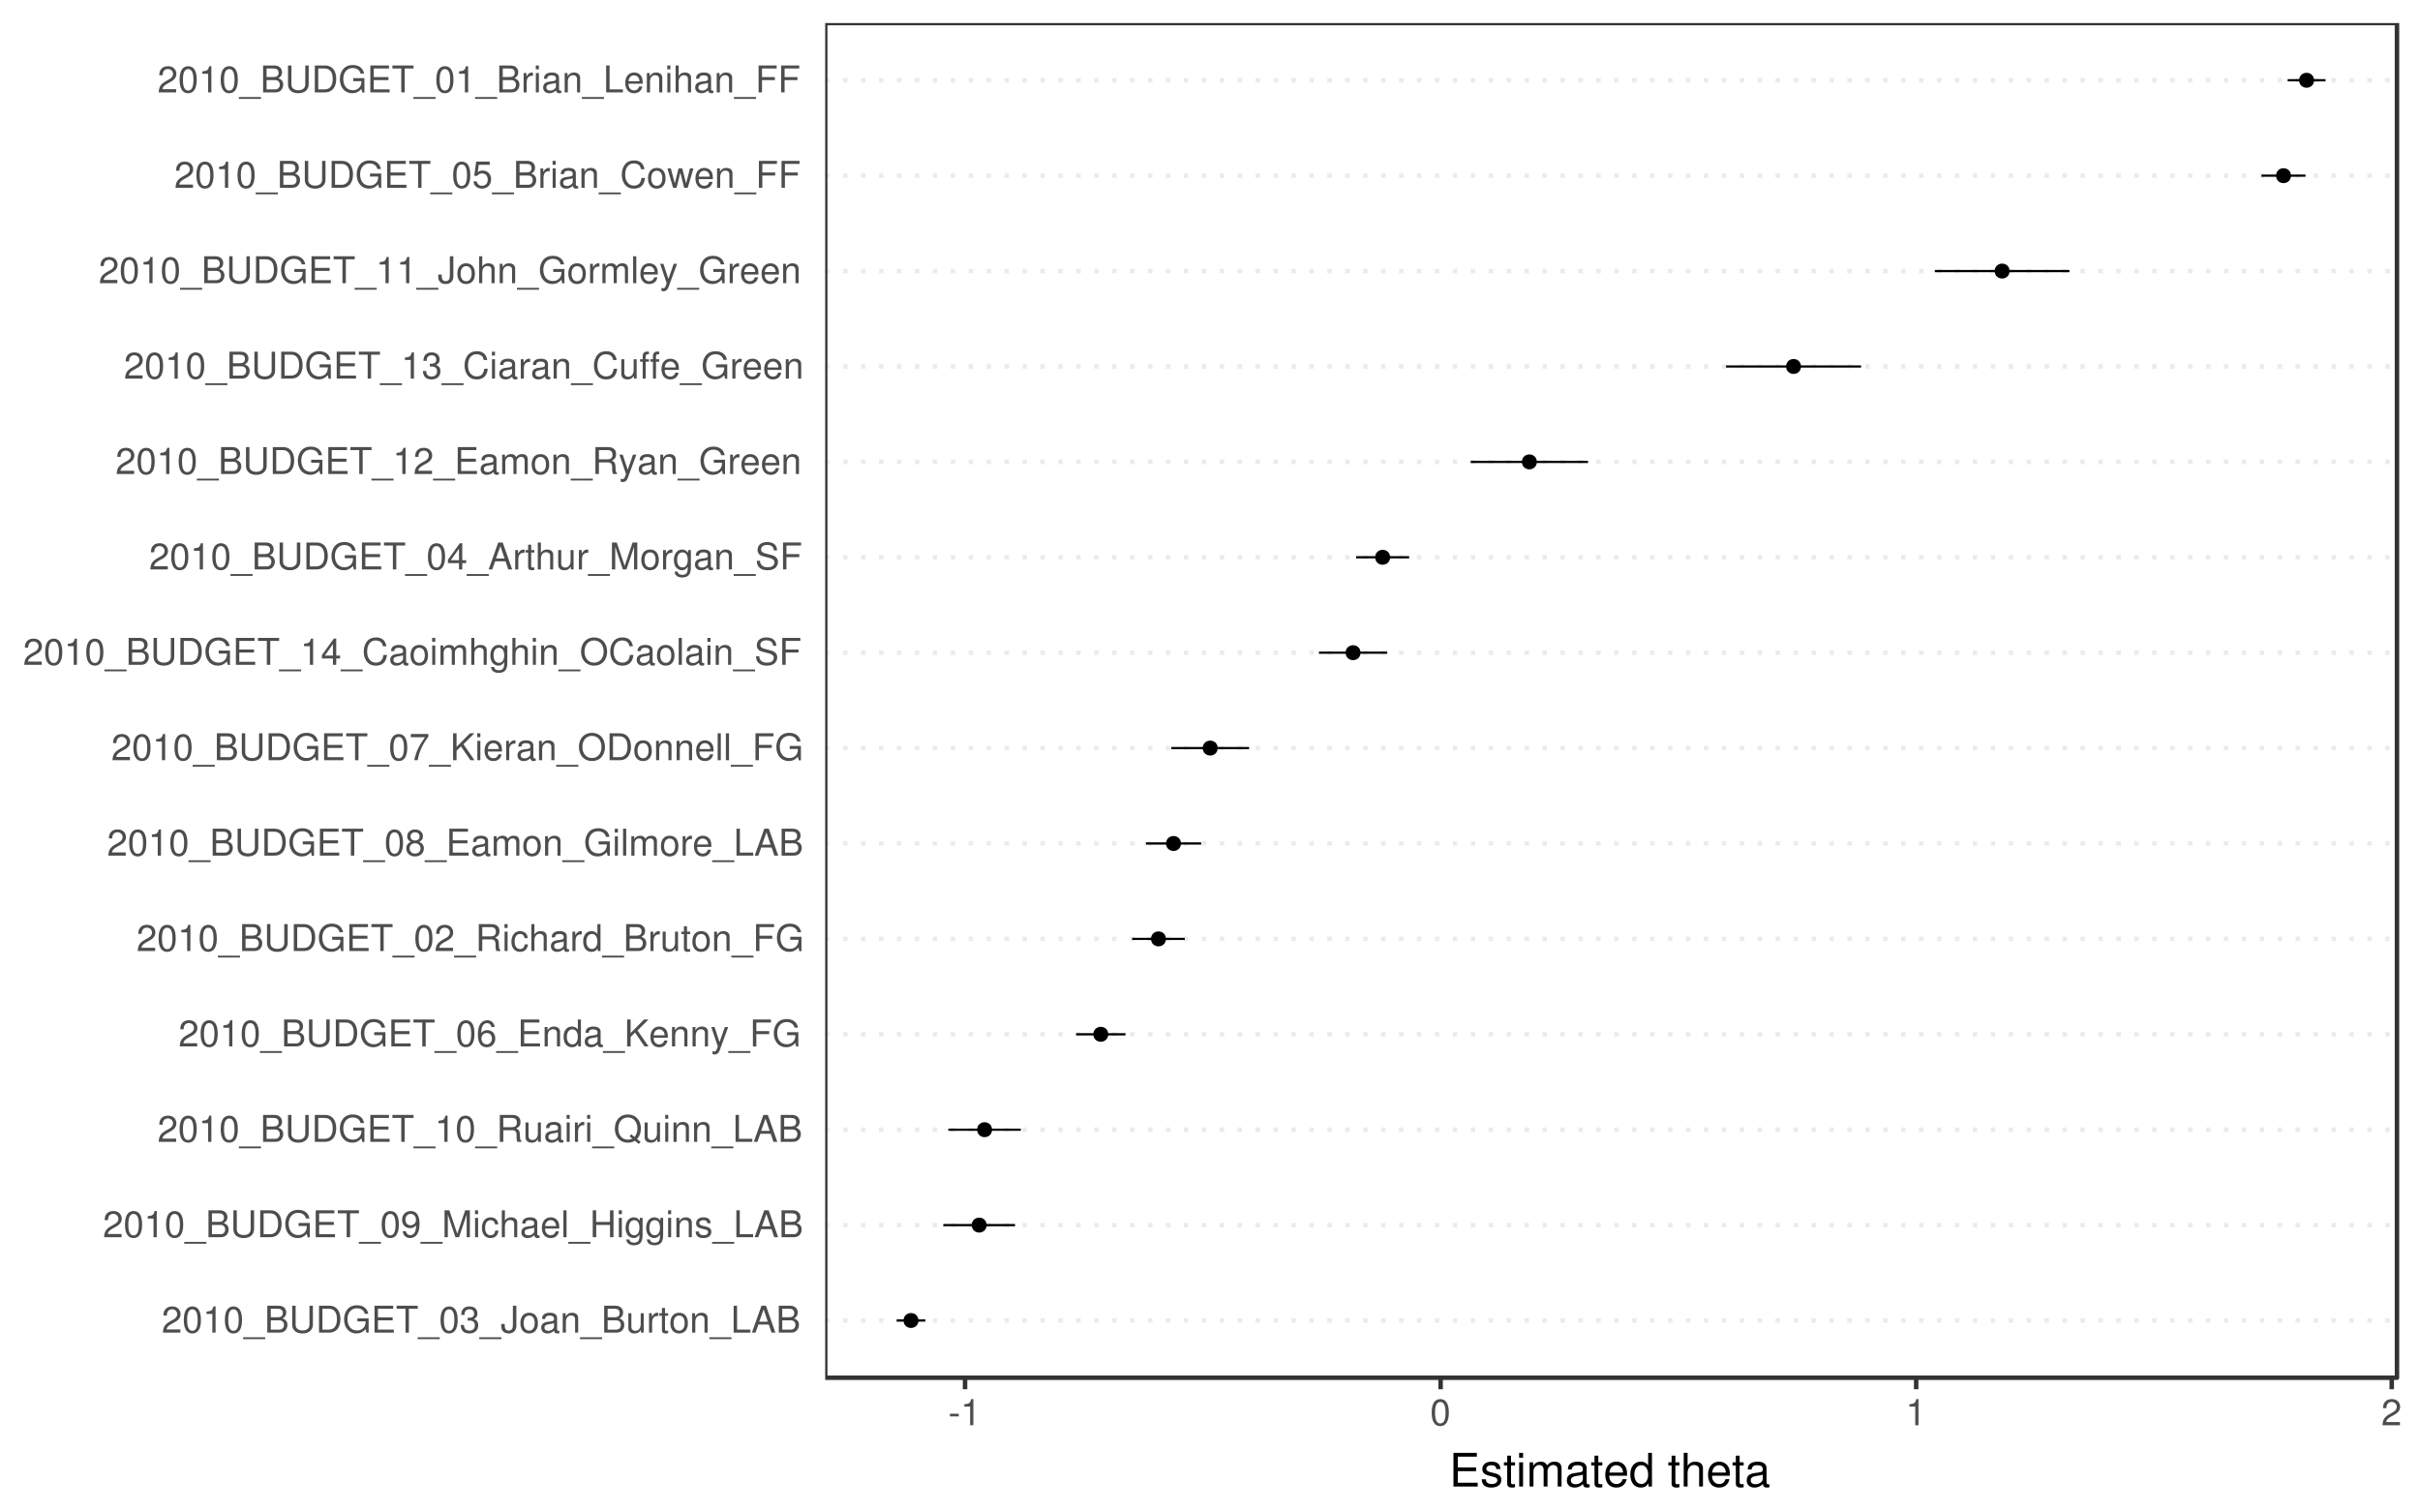 <?xml version="1.0" encoding="UTF-8"?>
<svg xmlns="http://www.w3.org/2000/svg" xmlns:xlink="http://www.w3.org/1999/xlink" width="576pt" height="360pt" viewBox="0 0 576 360" version="1.1">
<defs>
<g>
<symbol overflow="visible" id="glyph0-0">
<path style="stroke:none;" d=""/>
</symbol>
<symbol overflow="visible" id="glyph0-1">
<path style="stroke:none;" d="M 4.453 -0.766 L 1.172 -0.766 C 1.25 -1.281 1.531 -1.594 2.297 -2.047 L 3.172 -2.531 C 4.047 -3 4.5 -3.641 4.5 -4.406 C 4.5 -4.922 4.281 -5.406 3.922 -5.75 C 3.547 -6.078 3.094 -6.234 2.5 -6.234 C 1.703 -6.234 1.125 -5.953 0.781 -5.422 C 0.547 -5.094 0.453 -4.703 0.438 -4.078 L 1.219 -4.078 C 1.234 -4.5 1.297 -4.75 1.406 -4.953 C 1.594 -5.328 2 -5.562 2.469 -5.562 C 3.172 -5.562 3.703 -5.062 3.703 -4.391 C 3.703 -3.891 3.406 -3.469 2.859 -3.156 L 2.047 -2.703 C 0.75 -1.969 0.375 -1.375 0.297 0 L 4.453 0 Z M 4.453 -0.766 "/>
</symbol>
<symbol overflow="visible" id="glyph0-2">
<path style="stroke:none;" d="M 2.422 -6.234 C 1.844 -6.234 1.312 -5.984 0.984 -5.547 C 0.578 -5 0.375 -4.172 0.375 -3.016 C 0.375 -0.922 1.078 0.203 2.422 0.203 C 3.734 0.203 4.453 -0.922 4.453 -2.969 C 4.453 -4.172 4.266 -4.984 3.859 -5.547 C 3.531 -5.984 3.016 -6.234 2.422 -6.234 Z M 2.422 -5.547 C 3.25 -5.547 3.672 -4.703 3.672 -3.031 C 3.672 -1.266 3.266 -0.438 2.406 -0.438 C 1.578 -0.438 1.172 -1.297 1.172 -3.016 C 1.172 -4.719 1.578 -5.547 2.422 -5.547 Z M 2.422 -5.547 "/>
</symbol>
<symbol overflow="visible" id="glyph0-3">
<path style="stroke:none;" d="M 2.281 -4.438 L 2.281 0 L 3.047 0 L 3.047 -6.234 L 2.547 -6.234 C 2.266 -5.281 2.094 -5.141 0.891 -5 L 0.891 -4.438 Z M 2.281 -4.438 "/>
</symbol>
<symbol overflow="visible" id="glyph0-4">
<path style="stroke:none;" d="M 5.078 1.109 L -0.188 1.109 L -0.188 1.547 L 5.078 1.547 Z M 5.078 1.109 "/>
</symbol>
<symbol overflow="visible" id="glyph0-5">
<path style="stroke:none;" d="M 0.688 0 L 3.594 0 C 4.203 0 4.641 -0.172 4.984 -0.531 C 5.297 -0.875 5.484 -1.328 5.484 -1.828 C 5.484 -2.609 5.125 -3.062 4.312 -3.391 C 4.891 -3.656 5.203 -4.141 5.203 -4.781 C 5.203 -5.25 5.016 -5.672 4.688 -5.969 C 4.359 -6.266 3.922 -6.406 3.297 -6.406 L 0.688 -6.406 Z M 1.516 -3.656 L 1.516 -5.688 L 3.094 -5.688 C 3.547 -5.688 3.812 -5.625 4.031 -5.469 C 4.25 -5.281 4.375 -5.016 4.375 -4.672 C 4.375 -4.328 4.25 -4.062 4.031 -3.875 C 3.812 -3.719 3.547 -3.656 3.094 -3.656 Z M 1.516 -0.719 L 1.516 -2.922 L 3.516 -2.922 C 3.906 -2.922 4.172 -2.828 4.359 -2.625 C 4.562 -2.422 4.656 -2.141 4.656 -1.828 C 4.656 -1.516 4.562 -1.234 4.359 -1.031 C 4.172 -0.812 3.906 -0.719 3.516 -0.719 Z M 1.516 -0.719 "/>
</symbol>
<symbol overflow="visible" id="glyph0-6">
<path style="stroke:none;" d="M 4.859 -6.406 L 4.859 -1.906 C 4.859 -1.047 4.234 -0.516 3.203 -0.516 C 2.734 -0.516 2.344 -0.641 2.031 -0.859 C 1.719 -1.094 1.562 -1.422 1.562 -1.906 L 1.562 -6.406 L 0.75 -6.406 L 0.75 -1.906 C 0.75 -0.609 1.688 0.203 3.203 0.203 C 4.703 0.203 5.672 -0.625 5.672 -1.906 L 5.672 -6.406 Z M 4.859 -6.406 "/>
</symbol>
<symbol overflow="visible" id="glyph0-7">
<path style="stroke:none;" d="M 0.781 0 L 3.25 0 C 4.875 0 5.875 -1.219 5.875 -3.203 C 5.875 -5.203 4.875 -6.406 3.25 -6.406 L 0.781 -6.406 Z M 1.594 -0.719 L 1.594 -5.688 L 3.109 -5.688 C 4.375 -5.688 5.047 -4.844 5.047 -3.203 C 5.047 -1.578 4.375 -0.719 3.109 -0.719 Z M 1.594 -0.719 "/>
</symbol>
<symbol overflow="visible" id="glyph0-8">
<path style="stroke:none;" d="M 6.234 -3.391 L 3.562 -3.391 L 3.562 -2.672 L 5.516 -2.672 L 5.516 -2.484 C 5.516 -1.344 4.672 -0.516 3.5 -0.516 C 2.844 -0.516 2.266 -0.75 1.875 -1.172 C 1.453 -1.625 1.203 -2.391 1.203 -3.188 C 1.203 -4.766 2.109 -5.797 3.453 -5.797 C 4.438 -5.797 5.141 -5.297 5.312 -4.469 L 6.156 -4.469 C 5.922 -5.766 4.938 -6.516 3.469 -6.516 C 2.688 -6.516 2.047 -6.312 1.547 -5.906 C 0.812 -5.281 0.391 -4.297 0.391 -3.141 C 0.391 -1.172 1.594 0.203 3.328 0.203 C 4.203 0.203 4.891 -0.125 5.516 -0.812 L 5.719 0.031 L 6.234 0.031 Z M 6.234 -3.391 "/>
</symbol>
<symbol overflow="visible" id="glyph0-9">
<path style="stroke:none;" d="M 1.609 -2.922 L 5.109 -2.922 L 5.109 -3.641 L 1.609 -3.641 L 1.609 -5.688 L 5.234 -5.688 L 5.234 -6.406 L 0.797 -6.406 L 0.797 0 L 5.391 0 L 5.391 -0.719 L 1.609 -0.719 Z M 1.609 -2.922 "/>
</symbol>
<symbol overflow="visible" id="glyph0-10">
<path style="stroke:none;" d="M 3.109 -5.688 L 5.219 -5.688 L 5.219 -6.406 L 0.188 -6.406 L 0.188 -5.688 L 2.297 -5.688 L 2.297 0 L 3.109 0 Z M 3.109 -5.688 "/>
</symbol>
<symbol overflow="visible" id="glyph0-11">
<path style="stroke:none;" d="M 1.938 -2.859 L 2.047 -2.859 L 2.359 -2.875 C 3.219 -2.875 3.656 -2.484 3.656 -1.734 C 3.656 -0.953 3.172 -0.484 2.359 -0.484 C 1.516 -0.484 1.109 -0.906 1.062 -1.812 L 0.281 -1.812 C 0.312 -1.312 0.406 -0.984 0.547 -0.703 C 0.875 -0.109 1.484 0.203 2.344 0.203 C 3.625 0.203 4.453 -0.562 4.453 -1.734 C 4.453 -2.531 4.141 -2.969 3.391 -3.234 C 3.969 -3.453 4.266 -3.891 4.266 -4.516 C 4.266 -5.594 3.547 -6.234 2.359 -6.234 C 1.109 -6.234 0.438 -5.547 0.406 -4.219 L 1.188 -4.219 C 1.203 -4.594 1.234 -4.812 1.328 -5 C 1.5 -5.344 1.891 -5.562 2.375 -5.562 C 3.062 -5.562 3.469 -5.156 3.469 -4.5 C 3.469 -4.062 3.312 -3.797 2.969 -3.656 C 2.766 -3.562 2.484 -3.531 1.938 -3.516 Z M 1.938 -2.859 "/>
</symbol>
<symbol overflow="visible" id="glyph0-12">
<path style="stroke:none;" d="M 2.922 -6.406 L 2.922 -1.906 C 2.922 -1.391 2.875 -1.094 2.734 -0.875 C 2.562 -0.641 2.266 -0.484 1.938 -0.484 C 1.328 -0.484 0.984 -0.891 0.984 -1.641 L 0.984 -2.062 L 0.156 -2.062 L 0.156 -1.5 C 0.156 -0.453 0.828 0.203 1.938 0.203 C 3.047 0.203 3.75 -0.5 3.75 -1.594 L 3.75 -6.406 Z M 2.922 -6.406 "/>
</symbol>
<symbol overflow="visible" id="glyph0-13">
<path style="stroke:none;" d="M 2.391 -4.734 C 1.094 -4.734 0.312 -3.812 0.312 -2.266 C 0.312 -0.719 1.094 0.203 2.406 0.203 C 3.688 0.203 4.484 -0.719 4.484 -2.234 C 4.484 -3.828 3.719 -4.734 2.391 -4.734 Z M 2.406 -4.062 C 3.234 -4.062 3.719 -3.391 3.719 -2.25 C 3.719 -1.156 3.203 -0.469 2.406 -0.469 C 1.578 -0.469 1.078 -1.156 1.078 -2.266 C 1.078 -3.375 1.578 -4.062 2.406 -4.062 Z M 2.406 -4.062 "/>
</symbol>
<symbol overflow="visible" id="glyph0-14">
<path style="stroke:none;" d="M 4.703 -0.438 C 4.625 -0.406 4.594 -0.406 4.547 -0.406 C 4.297 -0.406 4.156 -0.547 4.156 -0.781 L 4.156 -3.484 C 4.156 -4.297 3.547 -4.734 2.422 -4.734 C 1.75 -4.734 1.203 -4.547 0.891 -4.203 C 0.672 -3.969 0.594 -3.703 0.578 -3.25 L 1.312 -3.25 C 1.375 -3.812 1.703 -4.062 2.391 -4.062 C 3.047 -4.062 3.422 -3.812 3.422 -3.375 L 3.422 -3.188 C 3.422 -2.875 3.234 -2.75 2.656 -2.672 C 1.625 -2.547 1.453 -2.5 1.172 -2.391 C 0.641 -2.172 0.375 -1.766 0.375 -1.156 C 0.375 -0.328 0.953 0.203 1.875 0.203 C 2.469 0.203 2.922 0 3.453 -0.469 C 3.5 -0.016 3.734 0.203 4.203 0.203 C 4.359 0.203 4.469 0.188 4.703 0.125 Z M 3.422 -1.453 C 3.422 -1.203 3.359 -1.062 3.125 -0.859 C 2.828 -0.578 2.469 -0.438 2.047 -0.438 C 1.469 -0.438 1.141 -0.719 1.141 -1.172 C 1.141 -1.656 1.453 -1.906 2.25 -2.016 C 3.016 -2.125 3.172 -2.156 3.422 -2.281 Z M 3.422 -1.453 "/>
</symbol>
<symbol overflow="visible" id="glyph0-15">
<path style="stroke:none;" d="M 0.609 -4.609 L 0.609 0 L 1.359 0 L 1.359 -2.547 C 1.359 -3.484 1.844 -4.094 2.609 -4.094 C 3.188 -4.094 3.547 -3.75 3.547 -3.188 L 3.547 0 L 4.281 0 L 4.281 -3.484 C 4.281 -4.25 3.719 -4.734 2.828 -4.734 C 2.141 -4.734 1.703 -4.484 1.297 -3.828 L 1.297 -4.609 Z M 0.609 -4.609 "/>
</symbol>
<symbol overflow="visible" id="glyph0-16">
<path style="stroke:none;" d="M 4.234 0 L 4.234 -4.609 L 3.516 -4.609 L 3.516 -2 C 3.516 -1.062 3.016 -0.438 2.25 -0.438 C 1.672 -0.438 1.297 -0.797 1.297 -1.344 L 1.297 -4.609 L 0.578 -4.609 L 0.578 -1.062 C 0.578 -0.297 1.141 0.203 2.047 0.203 C 2.719 0.203 3.156 -0.031 3.578 -0.641 L 3.578 0 Z M 4.234 0 "/>
</symbol>
<symbol overflow="visible" id="glyph0-17">
<path style="stroke:none;" d="M 0.609 -4.609 L 0.609 0 L 1.344 0 L 1.344 -2.391 C 1.344 -3.047 1.516 -3.484 1.859 -3.734 C 2.094 -3.906 2.312 -3.953 2.828 -3.969 L 2.828 -4.719 C 2.703 -4.734 2.641 -4.734 2.547 -4.734 C 2.062 -4.734 1.703 -4.453 1.281 -3.781 L 1.281 -4.609 Z M 0.609 -4.609 "/>
</symbol>
<symbol overflow="visible" id="glyph0-18">
<path style="stroke:none;" d="M 2.234 -4.609 L 1.484 -4.609 L 1.484 -5.875 L 0.75 -5.875 L 0.75 -4.609 L 0.125 -4.609 L 0.125 -4.016 L 0.75 -4.016 L 0.75 -0.531 C 0.75 -0.062 1.062 0.203 1.641 0.203 C 1.812 0.203 1.984 0.188 2.234 0.141 L 2.234 -0.469 C 2.141 -0.453 2.016 -0.438 1.875 -0.438 C 1.562 -0.438 1.484 -0.531 1.484 -0.859 L 1.484 -4.016 L 2.234 -4.016 Z M 2.234 -4.609 "/>
</symbol>
<symbol overflow="visible" id="glyph0-19">
<path style="stroke:none;" d="M 1.516 -6.406 L 0.703 -6.406 L 0.703 0 L 4.688 0 L 4.688 -0.719 L 1.516 -0.719 Z M 1.516 -6.406 "/>
</symbol>
<symbol overflow="visible" id="glyph0-20">
<path style="stroke:none;" d="M 4.172 -1.922 L 4.828 0 L 5.75 0 L 3.5 -6.406 L 2.438 -6.406 L 0.156 0 L 1.016 0 L 1.703 -1.922 Z M 3.938 -2.609 L 1.906 -2.609 L 2.953 -5.531 Z M 3.938 -2.609 "/>
</symbol>
<symbol overflow="visible" id="glyph0-21">
<path style="stroke:none;" d="M 0.469 -1.422 C 0.609 -0.406 1.281 0.203 2.234 0.203 C 2.922 0.203 3.547 -0.125 3.906 -0.688 C 4.297 -1.297 4.484 -2.062 4.484 -3.188 C 4.484 -4.234 4.312 -4.906 3.953 -5.469 C 3.609 -5.969 3.062 -6.234 2.375 -6.234 C 1.188 -6.234 0.328 -5.359 0.328 -4.141 C 0.328 -2.969 1.125 -2.156 2.25 -2.156 C 2.844 -2.156 3.266 -2.359 3.672 -2.844 C 3.672 -1.328 3.172 -0.484 2.281 -0.484 C 1.734 -0.484 1.359 -0.828 1.234 -1.422 Z M 2.359 -5.562 C 3.094 -5.562 3.641 -4.969 3.641 -4.156 C 3.641 -3.391 3.094 -2.844 2.344 -2.844 C 1.594 -2.844 1.125 -3.359 1.125 -4.203 C 1.125 -4.984 1.656 -5.562 2.359 -5.562 Z M 2.359 -5.562 "/>
</symbol>
<symbol overflow="visible" id="glyph0-22">
<path style="stroke:none;" d="M 4.109 0 L 5.922 -5.375 L 5.922 0 L 6.688 0 L 6.688 -6.406 L 5.562 -6.406 L 3.688 -0.828 L 1.797 -6.406 L 0.656 -6.406 L 0.656 0 L 1.438 0 L 1.438 -5.375 L 3.25 0 Z M 4.109 0 "/>
</symbol>
<symbol overflow="visible" id="glyph0-23">
<path style="stroke:none;" d="M 1.312 -4.609 L 0.594 -4.609 L 0.594 0 L 1.312 0 Z M 1.312 -6.406 L 0.578 -6.406 L 0.578 -5.484 L 1.312 -5.484 Z M 1.312 -6.406 "/>
</symbol>
<symbol overflow="visible" id="glyph0-24">
<path style="stroke:none;" d="M 4.141 -3.062 C 4.109 -3.516 4.016 -3.797 3.828 -4.062 C 3.516 -4.484 2.969 -4.734 2.328 -4.734 C 1.078 -4.734 0.266 -3.75 0.266 -2.219 C 0.266 -0.734 1.062 0.203 2.312 0.203 C 3.406 0.203 4.109 -0.453 4.203 -1.578 L 3.453 -1.578 C 3.328 -0.844 2.953 -0.469 2.328 -0.469 C 1.516 -0.469 1.031 -1.141 1.031 -2.219 C 1.031 -3.375 1.516 -4.062 2.312 -4.062 C 2.922 -4.062 3.312 -3.703 3.406 -3.062 Z M 4.141 -3.062 "/>
</symbol>
<symbol overflow="visible" id="glyph0-25">
<path style="stroke:none;" d="M 0.609 -6.406 L 0.609 0 L 1.344 0 L 1.344 -2.547 C 1.344 -3.484 1.844 -4.094 2.594 -4.094 C 2.828 -4.094 3.062 -4.016 3.25 -3.891 C 3.453 -3.734 3.547 -3.516 3.547 -3.188 L 3.547 0 L 4.281 0 L 4.281 -3.484 C 4.281 -4.25 3.719 -4.734 2.828 -4.734 C 2.172 -4.734 1.781 -4.547 1.344 -3.969 L 1.344 -6.406 Z M 0.609 -6.406 "/>
</symbol>
<symbol overflow="visible" id="glyph0-26">
<path style="stroke:none;" d="M 4.516 -2.062 C 4.516 -2.766 4.453 -3.188 4.328 -3.531 C 4.031 -4.281 3.328 -4.734 2.469 -4.734 C 1.172 -4.734 0.359 -3.75 0.359 -2.25 C 0.359 -0.734 1.156 0.203 2.453 0.203 C 3.5 0.203 4.234 -0.391 4.422 -1.406 L 3.672 -1.406 C 3.469 -0.797 3.062 -0.469 2.469 -0.469 C 2 -0.469 1.609 -0.688 1.359 -1.078 C 1.188 -1.344 1.125 -1.594 1.125 -2.062 Z M 1.141 -2.656 C 1.203 -3.516 1.719 -4.062 2.453 -4.062 C 3.172 -4.062 3.734 -3.469 3.734 -2.703 C 3.734 -2.688 3.734 -2.672 3.719 -2.656 Z M 1.141 -2.656 "/>
</symbol>
<symbol overflow="visible" id="glyph0-27">
<path style="stroke:none;" d="M 1.344 -6.406 L 0.594 -6.406 L 0.594 0 L 1.344 0 Z M 1.344 -6.406 "/>
</symbol>
<symbol overflow="visible" id="glyph0-28">
<path style="stroke:none;" d="M 4.844 -2.922 L 4.844 0 L 5.672 0 L 5.672 -6.406 L 4.844 -6.406 L 4.844 -3.641 L 1.547 -3.641 L 1.547 -6.406 L 0.734 -6.406 L 0.734 0 L 1.562 0 L 1.562 -2.922 Z M 4.844 -2.922 "/>
</symbol>
<symbol overflow="visible" id="glyph0-29">
<path style="stroke:none;" d="M 3.625 -4.609 L 3.625 -3.938 C 3.25 -4.484 2.812 -4.734 2.219 -4.734 C 1.047 -4.734 0.25 -3.719 0.25 -2.219 C 0.25 -1.469 0.453 -0.859 0.828 -0.406 C 1.172 -0.031 1.672 0.203 2.156 0.203 C 2.734 0.203 3.141 -0.047 3.547 -0.625 L 3.547 -0.391 C 3.547 0.234 3.469 0.609 3.297 0.875 C 3.094 1.141 2.719 1.297 2.266 1.297 C 1.938 1.297 1.641 1.219 1.438 1.062 C 1.266 0.922 1.203 0.797 1.156 0.531 L 0.406 0.531 C 0.484 1.406 1.156 1.922 2.25 1.922 C 2.922 1.922 3.516 1.703 3.812 1.328 C 4.172 0.906 4.297 0.328 4.297 -0.75 L 4.297 -4.609 Z M 2.297 -4.062 C 3.094 -4.062 3.547 -3.391 3.547 -2.25 C 3.547 -1.141 3.078 -0.469 2.312 -0.469 C 1.5 -0.469 1.016 -1.156 1.016 -2.266 C 1.016 -3.375 1.516 -4.062 2.297 -4.062 Z M 2.297 -4.062 "/>
</symbol>
<symbol overflow="visible" id="glyph0-30">
<path style="stroke:none;" d="M 3.859 -3.328 C 3.844 -4.234 3.25 -4.734 2.188 -4.734 C 1.109 -4.734 0.406 -4.188 0.406 -3.328 C 0.406 -2.609 0.781 -2.266 1.875 -2 L 2.562 -1.844 C 3.062 -1.719 3.266 -1.531 3.266 -1.203 C 3.266 -0.766 2.844 -0.469 2.203 -0.469 C 1.797 -0.469 1.469 -0.594 1.281 -0.781 C 1.172 -0.922 1.125 -1.047 1.078 -1.375 L 0.297 -1.375 C 0.328 -0.312 0.938 0.203 2.141 0.203 C 3.297 0.203 4.031 -0.375 4.031 -1.266 C 4.031 -1.938 3.656 -2.328 2.734 -2.547 L 2.031 -2.703 C 1.438 -2.844 1.172 -3.047 1.172 -3.375 C 1.172 -3.797 1.562 -4.062 2.156 -4.062 C 2.75 -4.062 3.062 -3.812 3.078 -3.328 Z M 3.859 -3.328 "/>
</symbol>
<symbol overflow="visible" id="glyph0-31">
<path style="stroke:none;" d="M 1.641 -2.766 L 3.75 -2.766 C 4.484 -2.766 4.797 -2.406 4.797 -1.625 L 4.797 -1.047 C 4.797 -0.656 4.859 -0.266 4.984 0 L 5.969 0 L 5.969 -0.203 C 5.672 -0.406 5.609 -0.641 5.594 -1.5 C 5.578 -2.547 5.406 -2.875 4.719 -3.172 C 5.438 -3.516 5.734 -3.969 5.734 -4.703 C 5.734 -5.812 5.031 -6.406 3.781 -6.406 L 0.812 -6.406 L 0.812 0 L 1.641 0 Z M 1.641 -3.484 L 1.641 -5.688 L 3.609 -5.688 C 4.078 -5.688 4.344 -5.625 4.547 -5.438 C 4.766 -5.266 4.875 -4.969 4.875 -4.578 C 4.875 -3.828 4.484 -3.484 3.609 -3.484 Z M 1.641 -3.484 "/>
</symbol>
<symbol overflow="visible" id="glyph0-32">
<path style="stroke:none;" d="M 6.453 0.016 L 5.625 -0.672 C 6.234 -1.344 6.531 -2.156 6.531 -3.172 C 6.531 -5.156 5.281 -6.516 3.438 -6.516 C 1.578 -6.516 0.328 -5.156 0.328 -3.156 C 0.328 -1.156 1.578 0.203 3.438 0.203 C 4.062 0.203 4.594 0.062 5.109 -0.25 L 6.031 0.516 Z M 4.234 -1.797 L 3.828 -1.312 L 4.484 -0.766 C 4.094 -0.594 3.812 -0.516 3.422 -0.516 C 2.062 -0.516 1.156 -1.578 1.156 -3.156 C 1.156 -4.734 2.062 -5.797 3.438 -5.797 C 4.797 -5.797 5.703 -4.734 5.703 -3.172 C 5.703 -2.344 5.484 -1.703 5.016 -1.156 Z M 4.234 -1.797 "/>
</symbol>
<symbol overflow="visible" id="glyph0-33">
<path style="stroke:none;" d="M 4.375 -4.609 C 4.234 -5.625 3.562 -6.234 2.609 -6.234 C 1.922 -6.234 1.312 -5.906 0.938 -5.344 C 0.547 -4.734 0.375 -3.969 0.375 -2.844 C 0.375 -1.797 0.531 -1.125 0.906 -0.578 C 1.234 -0.078 1.781 0.203 2.469 0.203 C 3.656 0.203 4.516 -0.672 4.516 -1.906 C 4.516 -3.062 3.719 -3.875 2.609 -3.875 C 1.984 -3.875 1.5 -3.641 1.172 -3.188 C 1.172 -4.703 1.672 -5.547 2.562 -5.547 C 3.109 -5.547 3.484 -5.203 3.609 -4.609 Z M 2.5 -3.188 C 3.25 -3.188 3.719 -2.672 3.719 -1.844 C 3.719 -1.062 3.188 -0.484 2.484 -0.484 C 1.766 -0.484 1.219 -1.078 1.219 -1.875 C 1.219 -2.656 1.734 -3.188 2.5 -3.188 Z M 2.5 -3.188 "/>
</symbol>
<symbol overflow="visible" id="glyph0-34">
<path style="stroke:none;" d="M 4.359 -6.406 L 3.625 -6.406 L 3.625 -4.031 C 3.312 -4.5 2.828 -4.734 2.203 -4.734 C 1.016 -4.734 0.234 -3.781 0.234 -2.312 C 0.234 -0.75 1 0.203 2.234 0.203 C 2.875 0.203 3.312 -0.031 3.703 -0.609 L 3.703 0 L 4.359 0 Z M 2.328 -4.062 C 3.125 -4.062 3.625 -3.359 3.625 -2.25 C 3.625 -1.188 3.109 -0.484 2.344 -0.484 C 1.531 -0.484 1 -1.203 1 -2.266 C 1 -3.344 1.531 -4.062 2.328 -4.062 Z M 2.328 -4.062 "/>
</symbol>
<symbol overflow="visible" id="glyph0-35">
<path style="stroke:none;" d="M 1.516 -2.25 L 2.562 -3.297 L 4.828 0 L 5.781 0 L 3.156 -3.797 L 5.766 -6.406 L 4.703 -6.406 L 1.516 -3.172 L 1.516 -6.406 L 0.688 -6.406 L 0.688 0 L 1.516 0 Z M 1.516 -2.25 "/>
</symbol>
<symbol overflow="visible" id="glyph0-36">
<path style="stroke:none;" d="M 3.406 -4.609 L 2.141 -1.016 L 0.953 -4.609 L 0.172 -4.609 L 1.734 0.016 L 1.453 0.75 C 1.344 1.078 1.172 1.203 0.859 1.203 C 0.75 1.203 0.641 1.172 0.469 1.141 L 0.469 1.797 C 0.625 1.875 0.781 1.922 0.969 1.922 C 1.203 1.922 1.453 1.844 1.656 1.703 C 1.875 1.531 2.016 1.344 2.156 0.969 L 4.203 -4.609 Z M 3.406 -4.609 "/>
</symbol>
<symbol overflow="visible" id="glyph0-37">
<path style="stroke:none;" d="M 1.609 -2.922 L 4.672 -2.922 L 4.672 -3.641 L 1.609 -3.641 L 1.609 -5.688 L 5.094 -5.688 L 5.094 -6.406 L 0.797 -6.406 L 0.797 0 L 1.609 0 Z M 1.609 -2.922 "/>
</symbol>
<symbol overflow="visible" id="glyph0-38">
<path style="stroke:none;" d="M 3.438 -3.281 C 4.078 -3.672 4.297 -3.984 4.297 -4.578 C 4.297 -5.547 3.531 -6.234 2.422 -6.234 C 1.312 -6.234 0.547 -5.547 0.547 -4.578 C 0.547 -4 0.75 -3.672 1.391 -3.281 C 0.672 -2.938 0.328 -2.422 0.328 -1.734 C 0.328 -0.594 1.188 0.203 2.422 0.203 C 3.656 0.203 4.516 -0.594 4.516 -1.719 C 4.516 -2.422 4.156 -2.938 3.438 -3.281 Z M 2.422 -5.547 C 3.078 -5.547 3.5 -5.156 3.5 -4.562 C 3.5 -3.969 3.062 -3.594 2.422 -3.594 C 1.766 -3.594 1.344 -3.969 1.344 -4.562 C 1.344 -5.156 1.766 -5.547 2.422 -5.547 Z M 2.422 -2.938 C 3.188 -2.938 3.719 -2.453 3.719 -1.719 C 3.719 -0.969 3.188 -0.484 2.406 -0.484 C 1.641 -0.484 1.125 -0.984 1.125 -1.719 C 1.125 -2.453 1.641 -2.938 2.422 -2.938 Z M 2.422 -2.938 "/>
</symbol>
<symbol overflow="visible" id="glyph0-39">
<path style="stroke:none;" d="M 0.609 -4.609 L 0.609 0 L 1.359 0 L 1.359 -2.891 C 1.359 -3.562 1.844 -4.094 2.438 -4.094 C 2.984 -4.094 3.297 -3.766 3.297 -3.172 L 3.297 0 L 4.031 0 L 4.031 -2.891 C 4.031 -3.562 4.516 -4.094 5.109 -4.094 C 5.641 -4.094 5.969 -3.75 5.969 -3.172 L 5.969 0 L 6.703 0 L 6.703 -3.453 C 6.703 -4.281 6.234 -4.734 5.359 -4.734 C 4.75 -4.734 4.375 -4.562 3.953 -4.031 C 3.672 -4.531 3.312 -4.734 2.703 -4.734 C 2.094 -4.734 1.688 -4.516 1.297 -3.953 L 1.297 -4.609 Z M 0.609 -4.609 "/>
</symbol>
<symbol overflow="visible" id="glyph0-40">
<path style="stroke:none;" d="M 4.578 -6.234 L 0.406 -6.234 L 0.406 -5.469 L 3.781 -5.469 C 2.281 -3.359 1.688 -2.047 1.219 0 L 2.047 0 C 2.391 -2 3.172 -3.719 4.578 -5.594 Z M 4.578 -6.234 "/>
</symbol>
<symbol overflow="visible" id="glyph0-41">
<path style="stroke:none;" d="M 3.422 -6.516 C 1.578 -6.516 0.328 -5.156 0.328 -3.156 C 0.328 -1.156 1.578 0.203 3.438 0.203 C 4.203 0.203 4.906 -0.031 5.422 -0.469 C 6.109 -1.062 6.531 -2.062 6.531 -3.109 C 6.531 -5.172 5.297 -6.516 3.422 -6.516 Z M 3.422 -5.797 C 4.812 -5.797 5.703 -4.734 5.703 -3.125 C 5.703 -1.578 4.781 -0.516 3.438 -0.516 C 2.062 -0.516 1.156 -1.578 1.156 -3.156 C 1.156 -4.734 2.062 -5.797 3.422 -5.797 Z M 3.422 -5.797 "/>
</symbol>
<symbol overflow="visible" id="glyph0-42">
<path style="stroke:none;" d="M 2.875 -1.5 L 2.875 0 L 3.656 0 L 3.656 -1.5 L 4.578 -1.5 L 4.578 -2.188 L 3.656 -2.188 L 3.656 -6.234 L 3.078 -6.234 L 0.25 -2.312 L 0.25 -1.5 Z M 2.875 -2.188 L 0.922 -2.188 L 2.875 -4.922 Z M 2.875 -2.188 "/>
</symbol>
<symbol overflow="visible" id="glyph0-43">
<path style="stroke:none;" d="M 5.828 -4.422 C 5.562 -5.828 4.766 -6.516 3.359 -6.516 C 2.484 -6.516 1.797 -6.25 1.312 -5.719 C 0.734 -5.078 0.422 -4.172 0.422 -3.125 C 0.422 -2.078 0.75 -1.172 1.359 -0.547 C 1.844 -0.031 2.484 0.203 3.312 0.203 C 4.875 0.203 5.766 -0.641 5.953 -2.344 L 5.109 -2.344 C 5.047 -1.906 4.953 -1.594 4.828 -1.344 C 4.562 -0.812 4.016 -0.516 3.328 -0.516 C 2.047 -0.516 1.234 -1.547 1.234 -3.141 C 1.234 -4.781 2.016 -5.797 3.25 -5.797 C 3.781 -5.797 4.25 -5.641 4.516 -5.391 C 4.766 -5.172 4.891 -4.906 4.984 -4.422 Z M 5.828 -4.422 "/>
</symbol>
<symbol overflow="visible" id="glyph0-44">
<path style="stroke:none;" d="M 5.25 -4.531 C 5.234 -5.781 4.375 -6.516 2.891 -6.516 C 1.484 -6.516 0.609 -5.797 0.609 -4.641 C 0.609 -3.859 1.031 -3.359 1.875 -3.141 L 3.469 -2.719 C 4.281 -2.5 4.641 -2.188 4.641 -1.688 C 4.641 -1.344 4.453 -0.984 4.188 -0.797 C 3.938 -0.609 3.531 -0.516 3.016 -0.516 C 2.312 -0.516 1.844 -0.688 1.531 -1.062 C 1.297 -1.344 1.188 -1.641 1.203 -2.047 L 0.422 -2.047 C 0.438 -1.453 0.547 -1.062 0.797 -0.719 C 1.234 -0.109 1.984 0.203 2.953 0.203 C 3.719 0.203 4.344 0.031 4.766 -0.297 C 5.188 -0.641 5.469 -1.203 5.469 -1.766 C 5.469 -2.547 4.969 -3.125 4.094 -3.375 L 2.484 -3.797 C 1.719 -4.016 1.438 -4.25 1.438 -4.75 C 1.438 -5.406 2 -5.828 2.875 -5.828 C 3.891 -5.828 4.453 -5.359 4.469 -4.531 Z M 5.25 -4.531 "/>
</symbol>
<symbol overflow="visible" id="glyph0-45">
<path style="stroke:none;" d="M 2.266 -4.609 L 1.5 -4.609 L 1.5 -5.328 C 1.5 -5.641 1.688 -5.797 2.016 -5.797 C 2.078 -5.797 2.109 -5.797 2.266 -5.781 L 2.266 -6.391 C 2.109 -6.438 2 -6.438 1.859 -6.438 C 1.172 -6.438 0.781 -6.047 0.781 -5.391 L 0.781 -4.609 L 0.156 -4.609 L 0.156 -4.016 L 0.781 -4.016 L 0.781 0 L 1.5 0 L 1.5 -4.016 L 2.266 -4.016 Z M 2.266 -4.609 "/>
</symbol>
<symbol overflow="visible" id="glyph0-46">
<path style="stroke:none;" d="M 4.188 -6.234 L 0.969 -6.234 L 0.5 -2.844 L 1.219 -2.844 C 1.578 -3.266 1.875 -3.422 2.359 -3.422 C 3.188 -3.422 3.719 -2.844 3.719 -1.922 C 3.719 -1.031 3.203 -0.484 2.359 -0.484 C 1.688 -0.484 1.266 -0.828 1.078 -1.531 L 0.312 -1.531 C 0.406 -1.016 0.5 -0.781 0.688 -0.547 C 1.031 -0.078 1.672 0.203 2.375 0.203 C 3.641 0.203 4.516 -0.719 4.516 -2.031 C 4.516 -3.266 3.688 -4.109 2.5 -4.109 C 2.062 -4.109 1.703 -4 1.344 -3.734 L 1.594 -5.469 L 4.188 -5.469 Z M 4.188 -6.234 "/>
</symbol>
<symbol overflow="visible" id="glyph0-47">
<path style="stroke:none;" d="M 4.875 0 L 6.234 -4.609 L 5.406 -4.609 L 4.484 -1.016 L 3.578 -4.609 L 2.688 -4.609 L 1.797 -1.016 L 0.859 -4.609 L 0.047 -4.609 L 1.391 0 L 2.219 0 L 3.109 -3.609 L 4.031 0 Z M 4.875 0 "/>
</symbol>
<symbol overflow="visible" id="glyph0-48">
<path style="stroke:none;" d="M 2.5 -2.75 L 0.406 -2.75 L 0.406 -2.109 L 2.5 -2.109 Z M 2.5 -2.75 "/>
</symbol>
<symbol overflow="visible" id="glyph1-0">
<path style="stroke:none;" d=""/>
</symbol>
<symbol overflow="visible" id="glyph1-1">
<path style="stroke:none;" d="M 2.016 -3.656 L 6.375 -3.656 L 6.375 -4.547 L 2.016 -4.547 L 2.016 -7.109 L 6.547 -7.109 L 6.547 -8.016 L 0.984 -8.016 L 0.984 0 L 6.75 0 L 6.75 -0.906 L 2.016 -0.906 Z M 2.016 -3.656 "/>
</symbol>
<symbol overflow="visible" id="glyph1-2">
<path style="stroke:none;" d="M 4.812 -4.156 C 4.812 -5.297 4.062 -5.922 2.734 -5.922 C 1.391 -5.922 0.516 -5.234 0.516 -4.172 C 0.516 -3.266 0.984 -2.844 2.344 -2.516 L 3.203 -2.297 C 3.844 -2.141 4.094 -1.906 4.094 -1.5 C 4.094 -0.953 3.547 -0.594 2.75 -0.594 C 2.25 -0.594 1.844 -0.734 1.609 -0.984 C 1.469 -1.141 1.391 -1.312 1.344 -1.719 L 0.375 -1.719 C 0.422 -0.391 1.172 0.25 2.672 0.25 C 4.125 0.25 5.047 -0.469 5.047 -1.578 C 5.047 -2.438 4.562 -2.906 3.422 -3.172 L 2.547 -3.391 C 1.797 -3.562 1.469 -3.812 1.469 -4.219 C 1.469 -4.734 1.953 -5.078 2.688 -5.078 C 3.438 -5.078 3.828 -4.766 3.844 -4.156 Z M 4.812 -4.156 "/>
</symbol>
<symbol overflow="visible" id="glyph1-3">
<path style="stroke:none;" d="M 2.797 -5.766 L 1.844 -5.766 L 1.844 -7.344 L 0.938 -7.344 L 0.938 -5.766 L 0.156 -5.766 L 0.156 -5.016 L 0.938 -5.016 L 0.938 -0.656 C 0.938 -0.078 1.328 0.25 2.047 0.25 C 2.266 0.25 2.484 0.234 2.797 0.172 L 2.797 -0.594 C 2.672 -0.562 2.531 -0.547 2.359 -0.547 C 1.953 -0.547 1.844 -0.656 1.844 -1.062 L 1.844 -5.016 L 2.797 -5.016 Z M 2.797 -5.766 "/>
</symbol>
<symbol overflow="visible" id="glyph1-4">
<path style="stroke:none;" d="M 1.656 -5.766 L 0.734 -5.766 L 0.734 0 L 1.656 0 Z M 1.656 -8.016 L 0.719 -8.016 L 0.719 -6.859 L 1.656 -6.859 Z M 1.656 -8.016 "/>
</symbol>
<symbol overflow="visible" id="glyph1-5">
<path style="stroke:none;" d="M 0.766 -5.766 L 0.766 0 L 1.688 0 L 1.688 -3.625 C 1.688 -4.453 2.297 -5.125 3.047 -5.125 C 3.734 -5.125 4.109 -4.703 4.109 -3.969 L 4.109 0 L 5.031 0 L 5.031 -3.625 C 5.031 -4.453 5.641 -5.125 6.391 -5.125 C 7.062 -5.125 7.453 -4.703 7.453 -3.969 L 7.453 0 L 8.375 0 L 8.375 -4.328 C 8.375 -5.359 7.781 -5.922 6.703 -5.922 C 5.938 -5.922 5.484 -5.703 4.938 -5.047 C 4.594 -5.672 4.141 -5.922 3.391 -5.922 C 2.625 -5.922 2.109 -5.641 1.609 -4.953 L 1.609 -5.766 Z M 0.766 -5.766 "/>
</symbol>
<symbol overflow="visible" id="glyph1-6">
<path style="stroke:none;" d="M 5.891 -0.531 C 5.781 -0.516 5.734 -0.516 5.688 -0.516 C 5.375 -0.516 5.188 -0.688 5.188 -0.969 L 5.188 -4.359 C 5.188 -5.375 4.438 -5.922 3.031 -5.922 C 2.188 -5.922 1.5 -5.688 1.109 -5.266 C 0.844 -4.969 0.734 -4.625 0.719 -4.062 L 1.641 -4.062 C 1.719 -4.766 2.141 -5.078 2.984 -5.078 C 3.812 -5.078 4.281 -4.781 4.281 -4.219 L 4.281 -3.984 C 4.281 -3.594 4.047 -3.438 3.328 -3.344 C 2.031 -3.172 1.828 -3.141 1.469 -2.984 C 0.797 -2.719 0.469 -2.203 0.469 -1.453 C 0.469 -0.406 1.188 0.25 2.359 0.25 C 3.078 0.25 3.656 0 4.312 -0.594 C 4.375 -0.016 4.656 0.25 5.266 0.25 C 5.438 0.25 5.594 0.234 5.891 0.156 Z M 4.281 -1.812 C 4.281 -1.5 4.188 -1.312 3.922 -1.062 C 3.547 -0.719 3.094 -0.547 2.547 -0.547 C 1.844 -0.547 1.422 -0.891 1.422 -1.469 C 1.422 -2.078 1.828 -2.391 2.812 -2.531 C 3.766 -2.656 3.969 -2.703 4.281 -2.844 Z M 4.281 -1.812 "/>
</symbol>
<symbol overflow="visible" id="glyph1-7">
<path style="stroke:none;" d="M 5.641 -2.578 C 5.641 -3.453 5.578 -3.984 5.406 -4.406 C 5.031 -5.359 4.156 -5.922 3.078 -5.922 C 1.469 -5.922 0.438 -4.703 0.438 -2.812 C 0.438 -0.906 1.438 0.25 3.062 0.25 C 4.375 0.25 5.297 -0.5 5.516 -1.75 L 4.594 -1.75 C 4.344 -0.984 3.828 -0.594 3.094 -0.594 C 2.516 -0.594 2.016 -0.859 1.703 -1.344 C 1.484 -1.672 1.406 -2 1.391 -2.578 Z M 1.422 -3.328 C 1.5 -4.391 2.141 -5.078 3.062 -5.078 C 3.969 -5.078 4.656 -4.328 4.656 -3.391 C 4.656 -3.359 4.656 -3.344 4.656 -3.328 Z M 1.422 -3.328 "/>
</symbol>
<symbol overflow="visible" id="glyph1-8">
<path style="stroke:none;" d="M 5.438 -8.016 L 4.531 -8.016 L 4.531 -5.031 C 4.141 -5.625 3.531 -5.922 2.766 -5.922 C 1.266 -5.922 0.281 -4.734 0.281 -2.891 C 0.281 -0.953 1.25 0.25 2.797 0.25 C 3.594 0.25 4.141 -0.047 4.625 -0.766 L 4.625 0 L 5.438 0 Z M 2.922 -5.078 C 3.906 -5.078 4.531 -4.188 4.531 -2.812 C 4.531 -1.484 3.891 -0.609 2.922 -0.609 C 1.906 -0.609 1.25 -1.5 1.25 -2.844 C 1.25 -4.188 1.906 -5.078 2.922 -5.078 Z M 2.922 -5.078 "/>
</symbol>
<symbol overflow="visible" id="glyph1-9">
<path style="stroke:none;" d=""/>
</symbol>
<symbol overflow="visible" id="glyph1-10">
<path style="stroke:none;" d="M 0.766 -8.016 L 0.766 0 L 1.688 0 L 1.688 -3.172 C 1.688 -4.359 2.297 -5.125 3.25 -5.125 C 3.547 -5.125 3.844 -5.031 4.062 -4.859 C 4.328 -4.672 4.438 -4.406 4.438 -4 L 4.438 0 L 5.344 0 L 5.344 -4.359 C 5.344 -5.328 4.656 -5.922 3.531 -5.922 C 2.719 -5.922 2.219 -5.672 1.688 -4.969 L 1.688 -8.016 Z M 0.766 -8.016 "/>
</symbol>
</g>
<clipPath id="clip1">
  <path d="M 196.41 313 L 571.52 313 L 571.52 315 L 196.41 315 Z M 196.41 313 "/>
</clipPath>
<clipPath id="clip2">
  <path d="M 196.41 291 L 571.52 291 L 571.52 293 L 196.41 293 Z M 196.41 291 "/>
</clipPath>
<clipPath id="clip3">
  <path d="M 196.41 268 L 571.52 268 L 571.52 270 L 196.41 270 Z M 196.41 268 "/>
</clipPath>
<clipPath id="clip4">
  <path d="M 196.41 245 L 571.52 245 L 571.52 247 L 196.41 247 Z M 196.41 245 "/>
</clipPath>
<clipPath id="clip5">
  <path d="M 196.41 222 L 571.52 222 L 571.52 225 L 196.41 225 Z M 196.41 222 "/>
</clipPath>
<clipPath id="clip6">
  <path d="M 196.41 200 L 571.52 200 L 571.52 202 L 196.41 202 Z M 196.41 200 "/>
</clipPath>
<clipPath id="clip7">
  <path d="M 196.41 177 L 571.52 177 L 571.52 179 L 196.41 179 Z M 196.41 177 "/>
</clipPath>
<clipPath id="clip8">
  <path d="M 196.41 154 L 571.52 154 L 571.52 156 L 196.41 156 Z M 196.41 154 "/>
</clipPath>
<clipPath id="clip9">
  <path d="M 196.41 132 L 571.52 132 L 571.52 134 L 196.41 134 Z M 196.41 132 "/>
</clipPath>
<clipPath id="clip10">
  <path d="M 196.41 109 L 571.52 109 L 571.52 111 L 196.41 111 Z M 196.41 109 "/>
</clipPath>
<clipPath id="clip11">
  <path d="M 196.41 86 L 571.52 86 L 571.52 88 L 196.41 88 Z M 196.41 86 "/>
</clipPath>
<clipPath id="clip12">
  <path d="M 196.41 63 L 571.52 63 L 571.52 66 L 196.41 66 Z M 196.41 63 "/>
</clipPath>
<clipPath id="clip13">
  <path d="M 196.41 41 L 571.52 41 L 571.52 43 L 196.41 43 Z M 196.41 41 "/>
</clipPath>
<clipPath id="clip14">
  <path d="M 196.41 18 L 571.52 18 L 571.52 20 L 196.41 20 Z M 196.41 18 "/>
</clipPath>
<clipPath id="clip15">
  <path d="M 196.41 5.48 L 571.52 5.48 L 571.52 328.93 L 196.41 328.93 Z M 196.41 5.48 "/>
</clipPath>
</defs>
<g id="surface2">
<rect x="0" y="0" width="576" height="360" style="fill:rgb(100%,100%,100%);fill-opacity:1;stroke:none;"/>
<g clip-path="url(#clip1)" clip-rule="nonzero">
<path style="fill:none;stroke-width:1.067;stroke-linecap:butt;stroke-linejoin:round;stroke:rgb(92.157%,92.157%,92.157%);stroke-opacity:1;stroke-dasharray:1.067,3.201;stroke-miterlimit:10;" d="M 196.41 314.305 L 570.52 314.305 "/>
</g>
<g clip-path="url(#clip2)" clip-rule="nonzero">
<path style="fill:none;stroke-width:1.067;stroke-linecap:butt;stroke-linejoin:round;stroke:rgb(92.157%,92.157%,92.157%);stroke-opacity:1;stroke-dasharray:1.067,3.201;stroke-miterlimit:10;" d="M 196.41 291.598 L 570.52 291.598 "/>
</g>
<g clip-path="url(#clip3)" clip-rule="nonzero">
<path style="fill:none;stroke-width:1.067;stroke-linecap:butt;stroke-linejoin:round;stroke:rgb(92.157%,92.157%,92.157%);stroke-opacity:1;stroke-dasharray:1.067,3.201;stroke-miterlimit:10;" d="M 196.41 268.891 L 570.52 268.891 "/>
</g>
<g clip-path="url(#clip4)" clip-rule="nonzero">
<path style="fill:none;stroke-width:1.067;stroke-linecap:butt;stroke-linejoin:round;stroke:rgb(92.157%,92.157%,92.157%);stroke-opacity:1;stroke-dasharray:1.067,3.201;stroke-miterlimit:10;" d="M 196.41 246.184 L 570.52 246.184 "/>
</g>
<g clip-path="url(#clip5)" clip-rule="nonzero">
<path style="fill:none;stroke-width:1.067;stroke-linecap:butt;stroke-linejoin:round;stroke:rgb(92.157%,92.157%,92.157%);stroke-opacity:1;stroke-dasharray:1.067,3.201;stroke-miterlimit:10;" d="M 196.41 223.473 L 570.52 223.473 "/>
</g>
<g clip-path="url(#clip6)" clip-rule="nonzero">
<path style="fill:none;stroke-width:1.067;stroke-linecap:butt;stroke-linejoin:round;stroke:rgb(92.157%,92.157%,92.157%);stroke-opacity:1;stroke-dasharray:1.067,3.201;stroke-miterlimit:10;" d="M 196.41 200.766 L 570.52 200.766 "/>
</g>
<g clip-path="url(#clip7)" clip-rule="nonzero">
<path style="fill:none;stroke-width:1.067;stroke-linecap:butt;stroke-linejoin:round;stroke:rgb(92.157%,92.157%,92.157%);stroke-opacity:1;stroke-dasharray:1.067,3.201;stroke-miterlimit:10;" d="M 196.41 178.059 L 570.52 178.059 "/>
</g>
<g clip-path="url(#clip8)" clip-rule="nonzero">
<path style="fill:none;stroke-width:1.067;stroke-linecap:butt;stroke-linejoin:round;stroke:rgb(92.157%,92.157%,92.157%);stroke-opacity:1;stroke-dasharray:1.067,3.201;stroke-miterlimit:10;" d="M 196.41 155.352 L 570.52 155.352 "/>
</g>
<g clip-path="url(#clip9)" clip-rule="nonzero">
<path style="fill:none;stroke-width:1.067;stroke-linecap:butt;stroke-linejoin:round;stroke:rgb(92.157%,92.157%,92.157%);stroke-opacity:1;stroke-dasharray:1.067,3.201;stroke-miterlimit:10;" d="M 196.41 132.645 L 570.52 132.645 "/>
</g>
<g clip-path="url(#clip10)" clip-rule="nonzero">
<path style="fill:none;stroke-width:1.067;stroke-linecap:butt;stroke-linejoin:round;stroke:rgb(92.157%,92.157%,92.157%);stroke-opacity:1;stroke-dasharray:1.067,3.201;stroke-miterlimit:10;" d="M 196.41 109.934 L 570.52 109.934 "/>
</g>
<g clip-path="url(#clip11)" clip-rule="nonzero">
<path style="fill:none;stroke-width:1.067;stroke-linecap:butt;stroke-linejoin:round;stroke:rgb(92.157%,92.157%,92.157%);stroke-opacity:1;stroke-dasharray:1.067,3.201;stroke-miterlimit:10;" d="M 196.41 87.227 L 570.52 87.227 "/>
</g>
<g clip-path="url(#clip12)" clip-rule="nonzero">
<path style="fill:none;stroke-width:1.067;stroke-linecap:butt;stroke-linejoin:round;stroke:rgb(92.157%,92.157%,92.157%);stroke-opacity:1;stroke-dasharray:1.067,3.201;stroke-miterlimit:10;" d="M 196.41 64.52 L 570.52 64.52 "/>
</g>
<g clip-path="url(#clip13)" clip-rule="nonzero">
<path style="fill:none;stroke-width:1.067;stroke-linecap:butt;stroke-linejoin:round;stroke:rgb(92.157%,92.157%,92.157%);stroke-opacity:1;stroke-dasharray:1.067,3.201;stroke-miterlimit:10;" d="M 196.41 41.812 L 570.52 41.812 "/>
</g>
<g clip-path="url(#clip14)" clip-rule="nonzero">
<path style="fill:none;stroke-width:1.067;stroke-linecap:butt;stroke-linejoin:round;stroke:rgb(92.157%,92.157%,92.157%);stroke-opacity:1;stroke-dasharray:1.067,3.201;stroke-miterlimit:10;" d="M 196.41 19.105 L 570.52 19.105 "/>
</g>
<path style="fill-rule:nonzero;fill:rgb(0%,0%,0%);fill-opacity:1;stroke-width:0.709;stroke-linecap:round;stroke-linejoin:round;stroke:rgb(0%,0%,0%);stroke-opacity:1;stroke-miterlimit:10;" d="M 550.43 19.105 C 550.43 21 547.586 21 547.586 19.105 C 547.586 17.211 550.43 17.211 550.43 19.105 "/>
<path style="fill-rule:nonzero;fill:rgb(0%,0%,0%);fill-opacity:1;stroke-width:0.709;stroke-linecap:round;stroke-linejoin:round;stroke:rgb(0%,0%,0%);stroke-opacity:1;stroke-miterlimit:10;" d="M 277.16 223.473 C 277.16 225.367 274.316 225.367 274.316 223.473 C 274.316 221.578 277.16 221.578 277.16 223.473 "/>
<path style="fill-rule:nonzero;fill:rgb(0%,0%,0%);fill-opacity:1;stroke-width:0.709;stroke-linecap:round;stroke-linejoin:round;stroke:rgb(0%,0%,0%);stroke-opacity:1;stroke-miterlimit:10;" d="M 218.254 314.305 C 218.254 316.199 215.41 316.199 215.41 314.305 C 215.41 312.41 218.254 312.41 218.254 314.305 "/>
<path style="fill-rule:nonzero;fill:rgb(0%,0%,0%);fill-opacity:1;stroke-width:0.709;stroke-linecap:round;stroke-linejoin:round;stroke:rgb(0%,0%,0%);stroke-opacity:1;stroke-miterlimit:10;" d="M 330.512 132.645 C 330.512 134.539 327.668 134.539 327.668 132.645 C 327.668 130.746 330.512 130.746 330.512 132.645 "/>
<path style="fill-rule:nonzero;fill:rgb(0%,0%,0%);fill-opacity:1;stroke-width:0.709;stroke-linecap:round;stroke-linejoin:round;stroke:rgb(0%,0%,0%);stroke-opacity:1;stroke-miterlimit:10;" d="M 544.934 41.812 C 544.934 43.707 542.094 43.707 542.094 41.812 C 542.094 39.918 544.934 39.918 544.934 41.812 "/>
<path style="fill-rule:nonzero;fill:rgb(0%,0%,0%);fill-opacity:1;stroke-width:0.709;stroke-linecap:round;stroke-linejoin:round;stroke:rgb(0%,0%,0%);stroke-opacity:1;stroke-miterlimit:10;" d="M 263.43 246.184 C 263.43 248.078 260.586 248.078 260.586 246.184 C 260.586 244.285 263.43 244.285 263.43 246.184 "/>
<path style="fill-rule:nonzero;fill:rgb(0%,0%,0%);fill-opacity:1;stroke-width:0.709;stroke-linecap:round;stroke-linejoin:round;stroke:rgb(0%,0%,0%);stroke-opacity:1;stroke-miterlimit:10;" d="M 289.473 178.059 C 289.473 179.953 286.629 179.953 286.629 178.059 C 286.629 176.164 289.473 176.164 289.473 178.059 "/>
<path style="fill-rule:nonzero;fill:rgb(0%,0%,0%);fill-opacity:1;stroke-width:0.709;stroke-linecap:round;stroke-linejoin:round;stroke:rgb(0%,0%,0%);stroke-opacity:1;stroke-miterlimit:10;" d="M 280.734 200.766 C 280.734 202.66 277.895 202.66 277.895 200.766 C 277.895 198.871 280.734 198.871 280.734 200.766 "/>
<path style="fill-rule:nonzero;fill:rgb(0%,0%,0%);fill-opacity:1;stroke-width:0.709;stroke-linecap:round;stroke-linejoin:round;stroke:rgb(0%,0%,0%);stroke-opacity:1;stroke-miterlimit:10;" d="M 234.48 291.598 C 234.48 293.492 231.641 293.492 231.641 291.598 C 231.641 289.703 234.48 289.703 234.48 291.598 "/>
<path style="fill-rule:nonzero;fill:rgb(0%,0%,0%);fill-opacity:1;stroke-width:0.709;stroke-linecap:round;stroke-linejoin:round;stroke:rgb(0%,0%,0%);stroke-opacity:1;stroke-miterlimit:10;" d="M 235.77 268.891 C 235.77 270.785 232.93 270.785 232.93 268.891 C 232.93 266.996 235.77 266.996 235.77 268.891 "/>
<path style="fill-rule:nonzero;fill:rgb(0%,0%,0%);fill-opacity:1;stroke-width:0.709;stroke-linecap:round;stroke-linejoin:round;stroke:rgb(0%,0%,0%);stroke-opacity:1;stroke-miterlimit:10;" d="M 477.961 64.52 C 477.961 66.414 475.117 66.414 475.117 64.52 C 475.117 62.625 477.961 62.625 477.961 64.52 "/>
<path style="fill-rule:nonzero;fill:rgb(0%,0%,0%);fill-opacity:1;stroke-width:0.709;stroke-linecap:round;stroke-linejoin:round;stroke:rgb(0%,0%,0%);stroke-opacity:1;stroke-miterlimit:10;" d="M 365.438 109.934 C 365.438 111.832 362.598 111.832 362.598 109.934 C 362.598 108.039 365.438 108.039 365.438 109.934 "/>
<path style="fill-rule:nonzero;fill:rgb(0%,0%,0%);fill-opacity:1;stroke-width:0.709;stroke-linecap:round;stroke-linejoin:round;stroke:rgb(0%,0%,0%);stroke-opacity:1;stroke-miterlimit:10;" d="M 428.32 87.227 C 428.32 89.121 425.48 89.121 425.48 87.227 C 425.48 85.332 428.32 85.332 428.32 87.227 "/>
<path style="fill-rule:nonzero;fill:rgb(0%,0%,0%);fill-opacity:1;stroke-width:0.709;stroke-linecap:round;stroke-linejoin:round;stroke:rgb(0%,0%,0%);stroke-opacity:1;stroke-miterlimit:10;" d="M 323.477 155.352 C 323.477 157.246 320.633 157.246 320.633 155.352 C 320.633 153.457 323.477 153.457 323.477 155.352 "/>
<path style="fill:none;stroke-width:0.533;stroke-linecap:butt;stroke-linejoin:round;stroke:rgb(0%,0%,0%);stroke-opacity:1;stroke-miterlimit:10;" d="M 544.496 19.105 L 553.516 19.105 "/>
<path style="fill:none;stroke-width:0.533;stroke-linecap:butt;stroke-linejoin:round;stroke:rgb(0%,0%,0%);stroke-opacity:1;stroke-miterlimit:10;" d="M 269.484 223.473 L 281.992 223.473 "/>
<path style="fill:none;stroke-width:0.533;stroke-linecap:butt;stroke-linejoin:round;stroke:rgb(0%,0%,0%);stroke-opacity:1;stroke-miterlimit:10;" d="M 213.414 314.305 L 220.25 314.305 "/>
<path style="fill:none;stroke-width:0.533;stroke-linecap:butt;stroke-linejoin:round;stroke:rgb(0%,0%,0%);stroke-opacity:1;stroke-miterlimit:10;" d="M 322.773 132.645 L 335.402 132.645 "/>
<path style="fill:none;stroke-width:0.533;stroke-linecap:butt;stroke-linejoin:round;stroke:rgb(0%,0%,0%);stroke-opacity:1;stroke-miterlimit:10;" d="M 538.27 41.812 L 548.758 41.812 "/>
<path style="fill:none;stroke-width:0.533;stroke-linecap:butt;stroke-linejoin:round;stroke:rgb(0%,0%,0%);stroke-opacity:1;stroke-miterlimit:10;" d="M 256.129 246.184 L 267.887 246.184 "/>
<path style="fill:none;stroke-width:0.533;stroke-linecap:butt;stroke-linejoin:round;stroke:rgb(0%,0%,0%);stroke-opacity:1;stroke-miterlimit:10;" d="M 278.797 178.059 L 297.309 178.059 "/>
<path style="fill:none;stroke-width:0.533;stroke-linecap:butt;stroke-linejoin:round;stroke:rgb(0%,0%,0%);stroke-opacity:1;stroke-miterlimit:10;" d="M 272.73 200.766 L 285.898 200.766 "/>
<path style="fill:none;stroke-width:0.533;stroke-linecap:butt;stroke-linejoin:round;stroke:rgb(0%,0%,0%);stroke-opacity:1;stroke-miterlimit:10;" d="M 224.52 291.598 L 241.602 291.598 "/>
<path style="fill:none;stroke-width:0.533;stroke-linecap:butt;stroke-linejoin:round;stroke:rgb(0%,0%,0%);stroke-opacity:1;stroke-miterlimit:10;" d="M 225.715 268.891 L 242.984 268.891 "/>
<path style="fill:none;stroke-width:0.533;stroke-linecap:butt;stroke-linejoin:round;stroke:rgb(0%,0%,0%);stroke-opacity:1;stroke-miterlimit:10;" d="M 460.516 64.52 L 492.559 64.52 "/>
<path style="fill:none;stroke-width:0.533;stroke-linecap:butt;stroke-linejoin:round;stroke:rgb(0%,0%,0%);stroke-opacity:1;stroke-miterlimit:10;" d="M 350.055 109.934 L 377.98 109.934 "/>
<path style="fill:none;stroke-width:0.533;stroke-linecap:butt;stroke-linejoin:round;stroke:rgb(0%,0%,0%);stroke-opacity:1;stroke-miterlimit:10;" d="M 410.824 87.227 L 442.973 87.227 "/>
<path style="fill:none;stroke-width:0.533;stroke-linecap:butt;stroke-linejoin:round;stroke:rgb(0%,0%,0%);stroke-opacity:1;stroke-miterlimit:10;" d="M 313.922 155.352 L 330.188 155.352 "/>
<path style="fill-rule:nonzero;fill:rgb(0%,0%,0%);fill-opacity:1;stroke-width:1.417;stroke-linecap:round;stroke-linejoin:round;stroke:rgb(0%,0%,0%);stroke-opacity:1;stroke-miterlimit:10;" d="M 549.82 19.105 C 549.82 20.191 548.191 20.191 548.191 19.105 C 548.191 18.016 549.82 18.016 549.82 19.105 "/>
<path style="fill-rule:nonzero;fill:rgb(0%,0%,0%);fill-opacity:1;stroke-width:1.417;stroke-linecap:round;stroke-linejoin:round;stroke:rgb(0%,0%,0%);stroke-opacity:1;stroke-miterlimit:10;" d="M 276.551 223.473 C 276.551 224.562 274.922 224.562 274.922 223.473 C 274.922 222.387 276.551 222.387 276.551 223.473 "/>
<path style="fill-rule:nonzero;fill:rgb(0%,0%,0%);fill-opacity:1;stroke-width:1.417;stroke-linecap:round;stroke-linejoin:round;stroke:rgb(0%,0%,0%);stroke-opacity:1;stroke-miterlimit:10;" d="M 217.648 314.305 C 217.648 315.391 216.02 315.391 216.02 314.305 C 216.02 313.219 217.648 313.219 217.648 314.305 "/>
<path style="fill-rule:nonzero;fill:rgb(0%,0%,0%);fill-opacity:1;stroke-width:1.417;stroke-linecap:round;stroke-linejoin:round;stroke:rgb(0%,0%,0%);stroke-opacity:1;stroke-miterlimit:10;" d="M 329.906 132.645 C 329.906 133.73 328.273 133.73 328.273 132.645 C 328.273 131.555 329.906 131.555 329.906 132.645 "/>
<path style="fill-rule:nonzero;fill:rgb(0%,0%,0%);fill-opacity:1;stroke-width:1.417;stroke-linecap:round;stroke-linejoin:round;stroke:rgb(0%,0%,0%);stroke-opacity:1;stroke-miterlimit:10;" d="M 544.328 41.812 C 544.328 42.898 542.699 42.898 542.699 41.812 C 542.699 40.727 544.328 40.727 544.328 41.812 "/>
<path style="fill-rule:nonzero;fill:rgb(0%,0%,0%);fill-opacity:1;stroke-width:1.417;stroke-linecap:round;stroke-linejoin:round;stroke:rgb(0%,0%,0%);stroke-opacity:1;stroke-miterlimit:10;" d="M 262.824 246.184 C 262.824 247.27 261.191 247.27 261.191 246.184 C 261.191 245.094 262.824 245.094 262.824 246.184 "/>
<path style="fill-rule:nonzero;fill:rgb(0%,0%,0%);fill-opacity:1;stroke-width:1.417;stroke-linecap:round;stroke-linejoin:round;stroke:rgb(0%,0%,0%);stroke-opacity:1;stroke-miterlimit:10;" d="M 288.867 178.059 C 288.867 179.145 287.238 179.145 287.238 178.059 C 287.238 176.973 288.867 176.973 288.867 178.059 "/>
<path style="fill-rule:nonzero;fill:rgb(0%,0%,0%);fill-opacity:1;stroke-width:1.417;stroke-linecap:round;stroke-linejoin:round;stroke:rgb(0%,0%,0%);stroke-opacity:1;stroke-miterlimit:10;" d="M 280.129 200.766 C 280.129 201.852 278.5 201.852 278.5 200.766 C 278.5 199.68 280.129 199.68 280.129 200.766 "/>
<path style="fill-rule:nonzero;fill:rgb(0%,0%,0%);fill-opacity:1;stroke-width:1.417;stroke-linecap:round;stroke-linejoin:round;stroke:rgb(0%,0%,0%);stroke-opacity:1;stroke-miterlimit:10;" d="M 233.875 291.598 C 233.875 292.684 232.246 292.684 232.246 291.598 C 232.246 290.512 233.875 290.512 233.875 291.598 "/>
<path style="fill-rule:nonzero;fill:rgb(0%,0%,0%);fill-opacity:1;stroke-width:1.417;stroke-linecap:round;stroke-linejoin:round;stroke:rgb(0%,0%,0%);stroke-opacity:1;stroke-miterlimit:10;" d="M 235.164 268.891 C 235.164 269.977 233.535 269.977 233.535 268.891 C 233.535 267.801 235.164 267.801 235.164 268.891 "/>
<path style="fill-rule:nonzero;fill:rgb(0%,0%,0%);fill-opacity:1;stroke-width:1.417;stroke-linecap:round;stroke-linejoin:round;stroke:rgb(0%,0%,0%);stroke-opacity:1;stroke-miterlimit:10;" d="M 477.355 64.52 C 477.355 65.605 475.723 65.605 475.723 64.52 C 475.723 63.434 477.355 63.434 477.355 64.52 "/>
<path style="fill-rule:nonzero;fill:rgb(0%,0%,0%);fill-opacity:1;stroke-width:1.417;stroke-linecap:round;stroke-linejoin:round;stroke:rgb(0%,0%,0%);stroke-opacity:1;stroke-miterlimit:10;" d="M 364.832 109.934 C 364.832 111.023 363.203 111.023 363.203 109.934 C 363.203 108.848 364.832 108.848 364.832 109.934 "/>
<path style="fill-rule:nonzero;fill:rgb(0%,0%,0%);fill-opacity:1;stroke-width:1.417;stroke-linecap:round;stroke-linejoin:round;stroke:rgb(0%,0%,0%);stroke-opacity:1;stroke-miterlimit:10;" d="M 427.715 87.227 C 427.715 88.316 426.086 88.316 426.086 87.227 C 426.086 86.141 427.715 86.141 427.715 87.227 "/>
<path style="fill-rule:nonzero;fill:rgb(0%,0%,0%);fill-opacity:1;stroke-width:1.417;stroke-linecap:round;stroke-linejoin:round;stroke:rgb(0%,0%,0%);stroke-opacity:1;stroke-miterlimit:10;" d="M 322.871 155.352 C 322.871 156.438 321.238 156.438 321.238 155.352 C 321.238 154.262 322.871 154.262 322.871 155.352 "/>
<g clip-path="url(#clip15)" clip-rule="nonzero">
<path style="fill:none;stroke-width:1.067;stroke-linecap:round;stroke-linejoin:round;stroke:rgb(20%,20%,20%);stroke-opacity:1;stroke-miterlimit:10;" d="M 196.41 327.93 L 570.52 327.93 L 570.52 5.48 L 196.41 5.48 Z M 196.41 327.93 "/>
</g>
<g style="fill:rgb(30.196%,30.196%,30.196%);fill-opacity:1;">
  <use xlink:href="#glyph0-1" x="38.48" y="317.19"/>
  <use xlink:href="#glyph0-2" x="43.371" y="317.19"/>
  <use xlink:href="#glyph0-3" x="48.262" y="317.19"/>
  <use xlink:href="#glyph0-2" x="53.152" y="317.19"/>
  <use xlink:href="#glyph0-4" x="58.043" y="317.19"/>
  <use xlink:href="#glyph0-5" x="62.934" y="317.19"/>
  <use xlink:href="#glyph0-6" x="68.801" y="317.19"/>
  <use xlink:href="#glyph0-7" x="75.152" y="317.19"/>
  <use xlink:href="#glyph0-8" x="81.504" y="317.19"/>
  <use xlink:href="#glyph0-9" x="88.348" y="317.19"/>
  <use xlink:href="#glyph0-10" x="94.215" y="317.19"/>
  <use xlink:href="#glyph0-4" x="99.59" y="317.19"/>
  <use xlink:href="#glyph0-2" x="104.48" y="317.19"/>
  <use xlink:href="#glyph0-11" x="109.371" y="317.19"/>
  <use xlink:href="#glyph0-4" x="114.262" y="317.19"/>
  <use xlink:href="#glyph0-12" x="119.152" y="317.19"/>
  <use xlink:href="#glyph0-13" x="123.551" y="317.19"/>
  <use xlink:href="#glyph0-14" x="128.441" y="317.19"/>
  <use xlink:href="#glyph0-15" x="133.332" y="317.19"/>
  <use xlink:href="#glyph0-4" x="138.223" y="317.19"/>
  <use xlink:href="#glyph0-5" x="143.113" y="317.19"/>
  <use xlink:href="#glyph0-16" x="148.98" y="317.19"/>
  <use xlink:href="#glyph0-17" x="153.871" y="317.19"/>
  <use xlink:href="#glyph0-18" x="156.801" y="317.19"/>
  <use xlink:href="#glyph0-13" x="159.246" y="317.19"/>
  <use xlink:href="#glyph0-15" x="164.137" y="317.19"/>
  <use xlink:href="#glyph0-4" x="169.027" y="317.19"/>
  <use xlink:href="#glyph0-19" x="173.918" y="317.19"/>
  <use xlink:href="#glyph0-20" x="178.809" y="317.19"/>
  <use xlink:href="#glyph0-5" x="184.676" y="317.19"/>
</g>
<g style="fill:rgb(30.196%,30.196%,30.196%);fill-opacity:1;">
  <use xlink:href="#glyph0-1" x="24.48" y="294.483"/>
  <use xlink:href="#glyph0-2" x="29.371" y="294.483"/>
  <use xlink:href="#glyph0-3" x="34.262" y="294.483"/>
  <use xlink:href="#glyph0-2" x="39.152" y="294.483"/>
  <use xlink:href="#glyph0-4" x="44.043" y="294.483"/>
  <use xlink:href="#glyph0-5" x="48.934" y="294.483"/>
  <use xlink:href="#glyph0-6" x="54.801" y="294.483"/>
  <use xlink:href="#glyph0-7" x="61.152" y="294.483"/>
  <use xlink:href="#glyph0-8" x="67.504" y="294.483"/>
  <use xlink:href="#glyph0-9" x="74.348" y="294.483"/>
  <use xlink:href="#glyph0-10" x="80.215" y="294.483"/>
  <use xlink:href="#glyph0-4" x="85.59" y="294.483"/>
  <use xlink:href="#glyph0-2" x="90.48" y="294.483"/>
  <use xlink:href="#glyph0-21" x="95.371" y="294.483"/>
  <use xlink:href="#glyph0-4" x="100.262" y="294.483"/>
  <use xlink:href="#glyph0-22" x="105.152" y="294.483"/>
  <use xlink:href="#glyph0-23" x="112.48" y="294.483"/>
  <use xlink:href="#glyph0-24" x="114.434" y="294.483"/>
  <use xlink:href="#glyph0-25" x="118.832" y="294.483"/>
  <use xlink:href="#glyph0-14" x="123.723" y="294.483"/>
  <use xlink:href="#glyph0-26" x="128.613" y="294.483"/>
  <use xlink:href="#glyph0-27" x="133.504" y="294.483"/>
  <use xlink:href="#glyph0-4" x="135.457" y="294.483"/>
  <use xlink:href="#glyph0-28" x="140.348" y="294.483"/>
  <use xlink:href="#glyph0-23" x="146.699" y="294.483"/>
  <use xlink:href="#glyph0-29" x="148.652" y="294.483"/>
  <use xlink:href="#glyph0-29" x="153.543" y="294.483"/>
  <use xlink:href="#glyph0-23" x="158.434" y="294.483"/>
  <use xlink:href="#glyph0-15" x="160.387" y="294.483"/>
  <use xlink:href="#glyph0-30" x="165.277" y="294.483"/>
  <use xlink:href="#glyph0-4" x="169.676" y="294.483"/>
  <use xlink:href="#glyph0-19" x="174.566" y="294.483"/>
  <use xlink:href="#glyph0-20" x="179.457" y="294.483"/>
  <use xlink:href="#glyph0-5" x="185.324" y="294.483"/>
</g>
<g style="fill:rgb(30.196%,30.196%,30.196%);fill-opacity:1;">
  <use xlink:href="#glyph0-1" x="37.48" y="271.776"/>
  <use xlink:href="#glyph0-2" x="42.371" y="271.776"/>
  <use xlink:href="#glyph0-3" x="47.262" y="271.776"/>
  <use xlink:href="#glyph0-2" x="52.152" y="271.776"/>
  <use xlink:href="#glyph0-4" x="57.043" y="271.776"/>
  <use xlink:href="#glyph0-5" x="61.934" y="271.776"/>
  <use xlink:href="#glyph0-6" x="67.801" y="271.776"/>
  <use xlink:href="#glyph0-7" x="74.152" y="271.776"/>
  <use xlink:href="#glyph0-8" x="80.504" y="271.776"/>
  <use xlink:href="#glyph0-9" x="87.348" y="271.776"/>
  <use xlink:href="#glyph0-10" x="93.215" y="271.776"/>
  <use xlink:href="#glyph0-4" x="98.59" y="271.776"/>
  <use xlink:href="#glyph0-3" x="103.48" y="271.776"/>
  <use xlink:href="#glyph0-2" x="108.371" y="271.776"/>
  <use xlink:href="#glyph0-4" x="113.262" y="271.776"/>
  <use xlink:href="#glyph0-31" x="118.152" y="271.776"/>
  <use xlink:href="#glyph0-16" x="124.504" y="271.776"/>
  <use xlink:href="#glyph0-14" x="129.395" y="271.776"/>
  <use xlink:href="#glyph0-23" x="134.285" y="271.776"/>
  <use xlink:href="#glyph0-17" x="136.238" y="271.776"/>
  <use xlink:href="#glyph0-23" x="139.168" y="271.776"/>
  <use xlink:href="#glyph0-4" x="141.121" y="271.776"/>
  <use xlink:href="#glyph0-32" x="146.012" y="271.776"/>
  <use xlink:href="#glyph0-16" x="152.855" y="271.776"/>
  <use xlink:href="#glyph0-23" x="157.746" y="271.776"/>
  <use xlink:href="#glyph0-15" x="159.699" y="271.776"/>
  <use xlink:href="#glyph0-15" x="164.59" y="271.776"/>
  <use xlink:href="#glyph0-4" x="169.48" y="271.776"/>
  <use xlink:href="#glyph0-19" x="174.371" y="271.776"/>
  <use xlink:href="#glyph0-20" x="179.262" y="271.776"/>
  <use xlink:href="#glyph0-5" x="185.129" y="271.776"/>
</g>
<g style="fill:rgb(30.196%,30.196%,30.196%);fill-opacity:1;">
  <use xlink:href="#glyph0-1" x="42.48" y="249.069"/>
  <use xlink:href="#glyph0-2" x="47.371" y="249.069"/>
  <use xlink:href="#glyph0-3" x="52.262" y="249.069"/>
  <use xlink:href="#glyph0-2" x="57.152" y="249.069"/>
  <use xlink:href="#glyph0-4" x="62.043" y="249.069"/>
  <use xlink:href="#glyph0-5" x="66.934" y="249.069"/>
  <use xlink:href="#glyph0-6" x="72.801" y="249.069"/>
  <use xlink:href="#glyph0-7" x="79.152" y="249.069"/>
  <use xlink:href="#glyph0-8" x="85.504" y="249.069"/>
  <use xlink:href="#glyph0-9" x="92.348" y="249.069"/>
  <use xlink:href="#glyph0-10" x="98.215" y="249.069"/>
  <use xlink:href="#glyph0-4" x="103.59" y="249.069"/>
  <use xlink:href="#glyph0-2" x="108.48" y="249.069"/>
  <use xlink:href="#glyph0-33" x="113.371" y="249.069"/>
  <use xlink:href="#glyph0-4" x="118.262" y="249.069"/>
  <use xlink:href="#glyph0-9" x="123.152" y="249.069"/>
  <use xlink:href="#glyph0-15" x="129.02" y="249.069"/>
  <use xlink:href="#glyph0-34" x="133.91" y="249.069"/>
  <use xlink:href="#glyph0-14" x="138.801" y="249.069"/>
  <use xlink:href="#glyph0-4" x="143.691" y="249.069"/>
  <use xlink:href="#glyph0-35" x="148.582" y="249.069"/>
  <use xlink:href="#glyph0-26" x="154.449" y="249.069"/>
  <use xlink:href="#glyph0-15" x="159.34" y="249.069"/>
  <use xlink:href="#glyph0-15" x="164.23" y="249.069"/>
  <use xlink:href="#glyph0-36" x="169.121" y="249.069"/>
  <use xlink:href="#glyph0-4" x="173.52" y="249.069"/>
  <use xlink:href="#glyph0-37" x="178.41" y="249.069"/>
  <use xlink:href="#glyph0-8" x="183.785" y="249.069"/>
</g>
<g style="fill:rgb(30.196%,30.196%,30.196%);fill-opacity:1;">
  <use xlink:href="#glyph0-1" x="32.48" y="226.358"/>
  <use xlink:href="#glyph0-2" x="37.371" y="226.358"/>
  <use xlink:href="#glyph0-3" x="42.262" y="226.358"/>
  <use xlink:href="#glyph0-2" x="47.152" y="226.358"/>
  <use xlink:href="#glyph0-4" x="52.043" y="226.358"/>
  <use xlink:href="#glyph0-5" x="56.934" y="226.358"/>
  <use xlink:href="#glyph0-6" x="62.801" y="226.358"/>
  <use xlink:href="#glyph0-7" x="69.152" y="226.358"/>
  <use xlink:href="#glyph0-8" x="75.504" y="226.358"/>
  <use xlink:href="#glyph0-9" x="82.348" y="226.358"/>
  <use xlink:href="#glyph0-10" x="88.215" y="226.358"/>
  <use xlink:href="#glyph0-4" x="93.59" y="226.358"/>
  <use xlink:href="#glyph0-2" x="98.48" y="226.358"/>
  <use xlink:href="#glyph0-1" x="103.371" y="226.358"/>
  <use xlink:href="#glyph0-4" x="108.262" y="226.358"/>
  <use xlink:href="#glyph0-31" x="113.152" y="226.358"/>
  <use xlink:href="#glyph0-23" x="119.504" y="226.358"/>
  <use xlink:href="#glyph0-24" x="121.457" y="226.358"/>
  <use xlink:href="#glyph0-25" x="125.855" y="226.358"/>
  <use xlink:href="#glyph0-14" x="130.746" y="226.358"/>
  <use xlink:href="#glyph0-17" x="135.637" y="226.358"/>
  <use xlink:href="#glyph0-34" x="138.566" y="226.358"/>
  <use xlink:href="#glyph0-4" x="143.457" y="226.358"/>
  <use xlink:href="#glyph0-5" x="148.348" y="226.358"/>
  <use xlink:href="#glyph0-17" x="154.215" y="226.358"/>
  <use xlink:href="#glyph0-16" x="157.145" y="226.358"/>
  <use xlink:href="#glyph0-18" x="162.035" y="226.358"/>
  <use xlink:href="#glyph0-13" x="164.48" y="226.358"/>
  <use xlink:href="#glyph0-15" x="169.371" y="226.358"/>
  <use xlink:href="#glyph0-4" x="174.262" y="226.358"/>
  <use xlink:href="#glyph0-37" x="179.152" y="226.358"/>
  <use xlink:href="#glyph0-8" x="184.527" y="226.358"/>
</g>
<g style="fill:rgb(30.196%,30.196%,30.196%);fill-opacity:1;">
  <use xlink:href="#glyph0-1" x="25.48" y="203.651"/>
  <use xlink:href="#glyph0-2" x="30.371" y="203.651"/>
  <use xlink:href="#glyph0-3" x="35.262" y="203.651"/>
  <use xlink:href="#glyph0-2" x="40.152" y="203.651"/>
  <use xlink:href="#glyph0-4" x="45.043" y="203.651"/>
  <use xlink:href="#glyph0-5" x="49.934" y="203.651"/>
  <use xlink:href="#glyph0-6" x="55.801" y="203.651"/>
  <use xlink:href="#glyph0-7" x="62.152" y="203.651"/>
  <use xlink:href="#glyph0-8" x="68.504" y="203.651"/>
  <use xlink:href="#glyph0-9" x="75.348" y="203.651"/>
  <use xlink:href="#glyph0-10" x="81.215" y="203.651"/>
  <use xlink:href="#glyph0-4" x="86.59" y="203.651"/>
  <use xlink:href="#glyph0-2" x="91.48" y="203.651"/>
  <use xlink:href="#glyph0-38" x="96.371" y="203.651"/>
  <use xlink:href="#glyph0-4" x="101.262" y="203.651"/>
  <use xlink:href="#glyph0-9" x="106.152" y="203.651"/>
  <use xlink:href="#glyph0-14" x="112.02" y="203.651"/>
  <use xlink:href="#glyph0-39" x="116.91" y="203.651"/>
  <use xlink:href="#glyph0-13" x="124.238" y="203.651"/>
  <use xlink:href="#glyph0-15" x="129.129" y="203.651"/>
  <use xlink:href="#glyph0-4" x="134.02" y="203.651"/>
  <use xlink:href="#glyph0-8" x="138.91" y="203.651"/>
  <use xlink:href="#glyph0-23" x="145.754" y="203.651"/>
  <use xlink:href="#glyph0-27" x="147.707" y="203.651"/>
  <use xlink:href="#glyph0-39" x="149.66" y="203.651"/>
  <use xlink:href="#glyph0-13" x="156.988" y="203.651"/>
  <use xlink:href="#glyph0-17" x="161.879" y="203.651"/>
  <use xlink:href="#glyph0-26" x="164.809" y="203.651"/>
  <use xlink:href="#glyph0-4" x="169.699" y="203.651"/>
  <use xlink:href="#glyph0-19" x="174.59" y="203.651"/>
  <use xlink:href="#glyph0-20" x="179.48" y="203.651"/>
  <use xlink:href="#glyph0-5" x="185.348" y="203.651"/>
</g>
<g style="fill:rgb(30.196%,30.196%,30.196%);fill-opacity:1;">
  <use xlink:href="#glyph0-1" x="26.48" y="180.944"/>
  <use xlink:href="#glyph0-2" x="31.371" y="180.944"/>
  <use xlink:href="#glyph0-3" x="36.262" y="180.944"/>
  <use xlink:href="#glyph0-2" x="41.152" y="180.944"/>
  <use xlink:href="#glyph0-4" x="46.043" y="180.944"/>
  <use xlink:href="#glyph0-5" x="50.934" y="180.944"/>
  <use xlink:href="#glyph0-6" x="56.801" y="180.944"/>
  <use xlink:href="#glyph0-7" x="63.152" y="180.944"/>
  <use xlink:href="#glyph0-8" x="69.504" y="180.944"/>
  <use xlink:href="#glyph0-9" x="76.348" y="180.944"/>
  <use xlink:href="#glyph0-10" x="82.215" y="180.944"/>
  <use xlink:href="#glyph0-4" x="87.59" y="180.944"/>
  <use xlink:href="#glyph0-2" x="92.48" y="180.944"/>
  <use xlink:href="#glyph0-40" x="97.371" y="180.944"/>
  <use xlink:href="#glyph0-4" x="102.262" y="180.944"/>
  <use xlink:href="#glyph0-35" x="107.152" y="180.944"/>
  <use xlink:href="#glyph0-23" x="113.02" y="180.944"/>
  <use xlink:href="#glyph0-26" x="114.973" y="180.944"/>
  <use xlink:href="#glyph0-17" x="119.863" y="180.944"/>
  <use xlink:href="#glyph0-14" x="122.793" y="180.944"/>
  <use xlink:href="#glyph0-15" x="127.684" y="180.944"/>
  <use xlink:href="#glyph0-4" x="132.574" y="180.944"/>
  <use xlink:href="#glyph0-41" x="137.465" y="180.944"/>
  <use xlink:href="#glyph0-7" x="144.309" y="180.944"/>
  <use xlink:href="#glyph0-13" x="150.66" y="180.944"/>
  <use xlink:href="#glyph0-15" x="155.551" y="180.944"/>
  <use xlink:href="#glyph0-15" x="160.441" y="180.944"/>
  <use xlink:href="#glyph0-26" x="165.332" y="180.944"/>
  <use xlink:href="#glyph0-27" x="170.223" y="180.944"/>
  <use xlink:href="#glyph0-27" x="172.176" y="180.944"/>
  <use xlink:href="#glyph0-4" x="174.129" y="180.944"/>
  <use xlink:href="#glyph0-37" x="179.02" y="180.944"/>
  <use xlink:href="#glyph0-8" x="184.395" y="180.944"/>
</g>
<g style="fill:rgb(30.196%,30.196%,30.196%);fill-opacity:1;">
  <use xlink:href="#glyph0-1" x="5.48" y="158.237"/>
  <use xlink:href="#glyph0-2" x="10.371" y="158.237"/>
  <use xlink:href="#glyph0-3" x="15.262" y="158.237"/>
  <use xlink:href="#glyph0-2" x="20.152" y="158.237"/>
  <use xlink:href="#glyph0-4" x="25.043" y="158.237"/>
  <use xlink:href="#glyph0-5" x="29.934" y="158.237"/>
  <use xlink:href="#glyph0-6" x="35.801" y="158.237"/>
  <use xlink:href="#glyph0-7" x="42.152" y="158.237"/>
  <use xlink:href="#glyph0-8" x="48.504" y="158.237"/>
  <use xlink:href="#glyph0-9" x="55.348" y="158.237"/>
  <use xlink:href="#glyph0-10" x="61.215" y="158.237"/>
  <use xlink:href="#glyph0-4" x="66.59" y="158.237"/>
  <use xlink:href="#glyph0-3" x="71.48" y="158.237"/>
  <use xlink:href="#glyph0-42" x="76.371" y="158.237"/>
  <use xlink:href="#glyph0-4" x="81.262" y="158.237"/>
  <use xlink:href="#glyph0-43" x="86.152" y="158.237"/>
  <use xlink:href="#glyph0-14" x="92.504" y="158.237"/>
  <use xlink:href="#glyph0-13" x="97.395" y="158.237"/>
  <use xlink:href="#glyph0-23" x="102.285" y="158.237"/>
  <use xlink:href="#glyph0-39" x="104.238" y="158.237"/>
  <use xlink:href="#glyph0-25" x="111.566" y="158.237"/>
  <use xlink:href="#glyph0-29" x="116.457" y="158.237"/>
  <use xlink:href="#glyph0-25" x="121.348" y="158.237"/>
  <use xlink:href="#glyph0-23" x="126.238" y="158.237"/>
  <use xlink:href="#glyph0-15" x="128.191" y="158.237"/>
  <use xlink:href="#glyph0-4" x="133.082" y="158.237"/>
  <use xlink:href="#glyph0-41" x="137.973" y="158.237"/>
  <use xlink:href="#glyph0-43" x="144.816" y="158.237"/>
  <use xlink:href="#glyph0-14" x="151.168" y="158.237"/>
  <use xlink:href="#glyph0-13" x="156.059" y="158.237"/>
  <use xlink:href="#glyph0-27" x="160.949" y="158.237"/>
  <use xlink:href="#glyph0-14" x="162.902" y="158.237"/>
  <use xlink:href="#glyph0-23" x="167.793" y="158.237"/>
  <use xlink:href="#glyph0-15" x="169.746" y="158.237"/>
  <use xlink:href="#glyph0-4" x="174.637" y="158.237"/>
  <use xlink:href="#glyph0-44" x="179.527" y="158.237"/>
  <use xlink:href="#glyph0-37" x="185.395" y="158.237"/>
</g>
<g style="fill:rgb(30.196%,30.196%,30.196%);fill-opacity:1;">
  <use xlink:href="#glyph0-1" x="35.48" y="135.53"/>
  <use xlink:href="#glyph0-2" x="40.371" y="135.53"/>
  <use xlink:href="#glyph0-3" x="45.262" y="135.53"/>
  <use xlink:href="#glyph0-2" x="50.152" y="135.53"/>
  <use xlink:href="#glyph0-4" x="55.043" y="135.53"/>
  <use xlink:href="#glyph0-5" x="59.934" y="135.53"/>
  <use xlink:href="#glyph0-6" x="65.801" y="135.53"/>
  <use xlink:href="#glyph0-7" x="72.152" y="135.53"/>
  <use xlink:href="#glyph0-8" x="78.504" y="135.53"/>
  <use xlink:href="#glyph0-9" x="85.348" y="135.53"/>
  <use xlink:href="#glyph0-10" x="91.215" y="135.53"/>
  <use xlink:href="#glyph0-4" x="96.59" y="135.53"/>
  <use xlink:href="#glyph0-2" x="101.48" y="135.53"/>
  <use xlink:href="#glyph0-42" x="106.371" y="135.53"/>
  <use xlink:href="#glyph0-4" x="111.262" y="135.53"/>
  <use xlink:href="#glyph0-20" x="116.152" y="135.53"/>
  <use xlink:href="#glyph0-17" x="122.02" y="135.53"/>
  <use xlink:href="#glyph0-18" x="124.949" y="135.53"/>
  <use xlink:href="#glyph0-25" x="127.395" y="135.53"/>
  <use xlink:href="#glyph0-16" x="132.285" y="135.53"/>
  <use xlink:href="#glyph0-17" x="137.176" y="135.53"/>
  <use xlink:href="#glyph0-4" x="140.105" y="135.53"/>
  <use xlink:href="#glyph0-22" x="144.996" y="135.53"/>
  <use xlink:href="#glyph0-13" x="152.324" y="135.53"/>
  <use xlink:href="#glyph0-17" x="157.215" y="135.53"/>
  <use xlink:href="#glyph0-29" x="160.145" y="135.53"/>
  <use xlink:href="#glyph0-14" x="165.035" y="135.53"/>
  <use xlink:href="#glyph0-15" x="169.926" y="135.53"/>
  <use xlink:href="#glyph0-4" x="174.816" y="135.53"/>
  <use xlink:href="#glyph0-44" x="179.707" y="135.53"/>
  <use xlink:href="#glyph0-37" x="185.574" y="135.53"/>
</g>
<g style="fill:rgb(30.196%,30.196%,30.196%);fill-opacity:1;">
  <use xlink:href="#glyph0-1" x="27.48" y="112.819"/>
  <use xlink:href="#glyph0-2" x="32.371" y="112.819"/>
  <use xlink:href="#glyph0-3" x="37.262" y="112.819"/>
  <use xlink:href="#glyph0-2" x="42.152" y="112.819"/>
  <use xlink:href="#glyph0-4" x="47.043" y="112.819"/>
  <use xlink:href="#glyph0-5" x="51.934" y="112.819"/>
  <use xlink:href="#glyph0-6" x="57.801" y="112.819"/>
  <use xlink:href="#glyph0-7" x="64.152" y="112.819"/>
  <use xlink:href="#glyph0-8" x="70.504" y="112.819"/>
  <use xlink:href="#glyph0-9" x="77.348" y="112.819"/>
  <use xlink:href="#glyph0-10" x="83.215" y="112.819"/>
  <use xlink:href="#glyph0-4" x="88.59" y="112.819"/>
  <use xlink:href="#glyph0-3" x="93.48" y="112.819"/>
  <use xlink:href="#glyph0-1" x="98.371" y="112.819"/>
  <use xlink:href="#glyph0-4" x="103.262" y="112.819"/>
  <use xlink:href="#glyph0-9" x="108.152" y="112.819"/>
  <use xlink:href="#glyph0-14" x="114.02" y="112.819"/>
  <use xlink:href="#glyph0-39" x="118.91" y="112.819"/>
  <use xlink:href="#glyph0-13" x="126.238" y="112.819"/>
  <use xlink:href="#glyph0-15" x="131.129" y="112.819"/>
  <use xlink:href="#glyph0-4" x="136.02" y="112.819"/>
  <use xlink:href="#glyph0-31" x="140.91" y="112.819"/>
  <use xlink:href="#glyph0-36" x="147.262" y="112.819"/>
  <use xlink:href="#glyph0-14" x="151.66" y="112.819"/>
  <use xlink:href="#glyph0-15" x="156.551" y="112.819"/>
  <use xlink:href="#glyph0-4" x="161.441" y="112.819"/>
  <use xlink:href="#glyph0-8" x="166.332" y="112.819"/>
  <use xlink:href="#glyph0-17" x="173.176" y="112.819"/>
  <use xlink:href="#glyph0-26" x="176.105" y="112.819"/>
  <use xlink:href="#glyph0-26" x="180.996" y="112.819"/>
  <use xlink:href="#glyph0-15" x="185.887" y="112.819"/>
</g>
<g style="fill:rgb(30.196%,30.196%,30.196%);fill-opacity:1;">
  <use xlink:href="#glyph0-1" x="29.48" y="90.112"/>
  <use xlink:href="#glyph0-2" x="34.371" y="90.112"/>
  <use xlink:href="#glyph0-3" x="39.262" y="90.112"/>
  <use xlink:href="#glyph0-2" x="44.152" y="90.112"/>
  <use xlink:href="#glyph0-4" x="49.043" y="90.112"/>
  <use xlink:href="#glyph0-5" x="53.934" y="90.112"/>
  <use xlink:href="#glyph0-6" x="59.801" y="90.112"/>
  <use xlink:href="#glyph0-7" x="66.152" y="90.112"/>
  <use xlink:href="#glyph0-8" x="72.504" y="90.112"/>
  <use xlink:href="#glyph0-9" x="79.348" y="90.112"/>
  <use xlink:href="#glyph0-10" x="85.215" y="90.112"/>
  <use xlink:href="#glyph0-4" x="90.59" y="90.112"/>
  <use xlink:href="#glyph0-3" x="95.48" y="90.112"/>
  <use xlink:href="#glyph0-11" x="100.371" y="90.112"/>
  <use xlink:href="#glyph0-4" x="105.262" y="90.112"/>
  <use xlink:href="#glyph0-43" x="110.152" y="90.112"/>
  <use xlink:href="#glyph0-23" x="116.504" y="90.112"/>
  <use xlink:href="#glyph0-14" x="118.457" y="90.112"/>
  <use xlink:href="#glyph0-17" x="123.348" y="90.112"/>
  <use xlink:href="#glyph0-14" x="126.277" y="90.112"/>
  <use xlink:href="#glyph0-15" x="131.168" y="90.112"/>
  <use xlink:href="#glyph0-4" x="136.059" y="90.112"/>
  <use xlink:href="#glyph0-43" x="140.949" y="90.112"/>
  <use xlink:href="#glyph0-16" x="147.301" y="90.112"/>
  <use xlink:href="#glyph0-45" x="152.191" y="90.112"/>
  <use xlink:href="#glyph0-45" x="154.637" y="90.112"/>
  <use xlink:href="#glyph0-26" x="157.082" y="90.112"/>
  <use xlink:href="#glyph0-4" x="161.973" y="90.112"/>
  <use xlink:href="#glyph0-8" x="166.863" y="90.112"/>
  <use xlink:href="#glyph0-17" x="173.707" y="90.112"/>
  <use xlink:href="#glyph0-26" x="176.637" y="90.112"/>
  <use xlink:href="#glyph0-26" x="181.527" y="90.112"/>
  <use xlink:href="#glyph0-15" x="186.418" y="90.112"/>
</g>
<g style="fill:rgb(30.196%,30.196%,30.196%);fill-opacity:1;">
  <use xlink:href="#glyph0-1" x="23.48" y="67.405"/>
  <use xlink:href="#glyph0-2" x="28.371" y="67.405"/>
  <use xlink:href="#glyph0-3" x="33.262" y="67.405"/>
  <use xlink:href="#glyph0-2" x="38.152" y="67.405"/>
  <use xlink:href="#glyph0-4" x="43.043" y="67.405"/>
  <use xlink:href="#glyph0-5" x="47.934" y="67.405"/>
  <use xlink:href="#glyph0-6" x="53.801" y="67.405"/>
  <use xlink:href="#glyph0-7" x="60.152" y="67.405"/>
  <use xlink:href="#glyph0-8" x="66.504" y="67.405"/>
  <use xlink:href="#glyph0-9" x="73.348" y="67.405"/>
  <use xlink:href="#glyph0-10" x="79.215" y="67.405"/>
  <use xlink:href="#glyph0-4" x="84.59" y="67.405"/>
  <use xlink:href="#glyph0-3" x="89.48" y="67.405"/>
  <use xlink:href="#glyph0-3" x="94.371" y="67.405"/>
  <use xlink:href="#glyph0-4" x="99.262" y="67.405"/>
  <use xlink:href="#glyph0-12" x="104.152" y="67.405"/>
  <use xlink:href="#glyph0-13" x="108.551" y="67.405"/>
  <use xlink:href="#glyph0-25" x="113.441" y="67.405"/>
  <use xlink:href="#glyph0-15" x="118.332" y="67.405"/>
  <use xlink:href="#glyph0-4" x="123.223" y="67.405"/>
  <use xlink:href="#glyph0-8" x="128.113" y="67.405"/>
  <use xlink:href="#glyph0-13" x="134.957" y="67.405"/>
  <use xlink:href="#glyph0-17" x="139.848" y="67.405"/>
  <use xlink:href="#glyph0-39" x="142.777" y="67.405"/>
  <use xlink:href="#glyph0-27" x="150.105" y="67.405"/>
  <use xlink:href="#glyph0-26" x="152.059" y="67.405"/>
  <use xlink:href="#glyph0-36" x="156.949" y="67.405"/>
  <use xlink:href="#glyph0-4" x="161.348" y="67.405"/>
  <use xlink:href="#glyph0-8" x="166.238" y="67.405"/>
  <use xlink:href="#glyph0-17" x="173.082" y="67.405"/>
  <use xlink:href="#glyph0-26" x="176.012" y="67.405"/>
  <use xlink:href="#glyph0-26" x="180.902" y="67.405"/>
  <use xlink:href="#glyph0-15" x="185.793" y="67.405"/>
</g>
<g style="fill:rgb(30.196%,30.196%,30.196%);fill-opacity:1;">
  <use xlink:href="#glyph0-1" x="41.48" y="44.698"/>
  <use xlink:href="#glyph0-2" x="46.371" y="44.698"/>
  <use xlink:href="#glyph0-3" x="51.262" y="44.698"/>
  <use xlink:href="#glyph0-2" x="56.152" y="44.698"/>
  <use xlink:href="#glyph0-4" x="61.043" y="44.698"/>
  <use xlink:href="#glyph0-5" x="65.934" y="44.698"/>
  <use xlink:href="#glyph0-6" x="71.801" y="44.698"/>
  <use xlink:href="#glyph0-7" x="78.152" y="44.698"/>
  <use xlink:href="#glyph0-8" x="84.504" y="44.698"/>
  <use xlink:href="#glyph0-9" x="91.348" y="44.698"/>
  <use xlink:href="#glyph0-10" x="97.215" y="44.698"/>
  <use xlink:href="#glyph0-4" x="102.59" y="44.698"/>
  <use xlink:href="#glyph0-2" x="107.48" y="44.698"/>
  <use xlink:href="#glyph0-46" x="112.371" y="44.698"/>
  <use xlink:href="#glyph0-4" x="117.262" y="44.698"/>
  <use xlink:href="#glyph0-5" x="122.152" y="44.698"/>
  <use xlink:href="#glyph0-17" x="128.02" y="44.698"/>
  <use xlink:href="#glyph0-23" x="130.949" y="44.698"/>
  <use xlink:href="#glyph0-14" x="132.902" y="44.698"/>
  <use xlink:href="#glyph0-15" x="137.793" y="44.698"/>
  <use xlink:href="#glyph0-4" x="142.684" y="44.698"/>
  <use xlink:href="#glyph0-43" x="147.574" y="44.698"/>
  <use xlink:href="#glyph0-13" x="153.926" y="44.698"/>
  <use xlink:href="#glyph0-47" x="158.816" y="44.698"/>
  <use xlink:href="#glyph0-26" x="165.168" y="44.698"/>
  <use xlink:href="#glyph0-15" x="170.059" y="44.698"/>
  <use xlink:href="#glyph0-4" x="174.949" y="44.698"/>
  <use xlink:href="#glyph0-37" x="179.84" y="44.698"/>
  <use xlink:href="#glyph0-37" x="185.215" y="44.698"/>
</g>
<g style="fill:rgb(30.196%,30.196%,30.196%);fill-opacity:1;">
  <use xlink:href="#glyph0-1" x="37.48" y="21.991"/>
  <use xlink:href="#glyph0-2" x="42.371" y="21.991"/>
  <use xlink:href="#glyph0-3" x="47.262" y="21.991"/>
  <use xlink:href="#glyph0-2" x="52.152" y="21.991"/>
  <use xlink:href="#glyph0-4" x="57.043" y="21.991"/>
  <use xlink:href="#glyph0-5" x="61.934" y="21.991"/>
  <use xlink:href="#glyph0-6" x="67.801" y="21.991"/>
  <use xlink:href="#glyph0-7" x="74.152" y="21.991"/>
  <use xlink:href="#glyph0-8" x="80.504" y="21.991"/>
  <use xlink:href="#glyph0-9" x="87.348" y="21.991"/>
  <use xlink:href="#glyph0-10" x="93.215" y="21.991"/>
  <use xlink:href="#glyph0-4" x="98.59" y="21.991"/>
  <use xlink:href="#glyph0-2" x="103.48" y="21.991"/>
  <use xlink:href="#glyph0-3" x="108.371" y="21.991"/>
  <use xlink:href="#glyph0-4" x="113.262" y="21.991"/>
  <use xlink:href="#glyph0-5" x="118.152" y="21.991"/>
  <use xlink:href="#glyph0-17" x="124.02" y="21.991"/>
  <use xlink:href="#glyph0-23" x="126.949" y="21.991"/>
  <use xlink:href="#glyph0-14" x="128.902" y="21.991"/>
  <use xlink:href="#glyph0-15" x="133.793" y="21.991"/>
  <use xlink:href="#glyph0-4" x="138.684" y="21.991"/>
  <use xlink:href="#glyph0-19" x="143.574" y="21.991"/>
  <use xlink:href="#glyph0-26" x="148.465" y="21.991"/>
  <use xlink:href="#glyph0-15" x="153.355" y="21.991"/>
  <use xlink:href="#glyph0-23" x="158.246" y="21.991"/>
  <use xlink:href="#glyph0-25" x="160.199" y="21.991"/>
  <use xlink:href="#glyph0-14" x="165.09" y="21.991"/>
  <use xlink:href="#glyph0-15" x="169.98" y="21.991"/>
  <use xlink:href="#glyph0-4" x="174.871" y="21.991"/>
  <use xlink:href="#glyph0-37" x="179.762" y="21.991"/>
  <use xlink:href="#glyph0-37" x="185.137" y="21.991"/>
</g>
<path style="fill:none;stroke-width:1.067;stroke-linecap:butt;stroke-linejoin:round;stroke:rgb(20%,20%,20%);stroke-opacity:1;stroke-miterlimit:10;" d="M 229.699 330.668 L 229.699 327.93 "/>
<path style="fill:none;stroke-width:1.067;stroke-linecap:butt;stroke-linejoin:round;stroke:rgb(20%,20%,20%);stroke-opacity:1;stroke-miterlimit:10;" d="M 342.891 330.668 L 342.891 327.93 "/>
<path style="fill:none;stroke-width:1.067;stroke-linecap:butt;stroke-linejoin:round;stroke:rgb(20%,20%,20%);stroke-opacity:1;stroke-miterlimit:10;" d="M 456.082 330.668 L 456.082 327.93 "/>
<path style="fill:none;stroke-width:1.067;stroke-linecap:butt;stroke-linejoin:round;stroke:rgb(20%,20%,20%);stroke-opacity:1;stroke-miterlimit:10;" d="M 569.273 330.668 L 569.273 327.93 "/>
<g style="fill:rgb(30.196%,30.196%,30.196%);fill-opacity:1;">
  <use xlink:href="#glyph0-48" x="225.699" y="339.245"/>
  <use xlink:href="#glyph0-3" x="228.629" y="339.245"/>
</g>
<g style="fill:rgb(30.196%,30.196%,30.196%);fill-opacity:1;">
  <use xlink:href="#glyph0-2" x="340.391" y="339.245"/>
</g>
<g style="fill:rgb(30.196%,30.196%,30.196%);fill-opacity:1;">
  <use xlink:href="#glyph0-3" x="453.582" y="339.245"/>
</g>
<g style="fill:rgb(30.196%,30.196%,30.196%);fill-opacity:1;">
  <use xlink:href="#glyph0-1" x="566.773" y="339.245"/>
</g>
<g style="fill:rgb(0%,0%,0%);fill-opacity:1;">
  <use xlink:href="#glyph1-1" x="344.965" y="353.823"/>
  <use xlink:href="#glyph1-2" x="352.302" y="353.823"/>
  <use xlink:href="#glyph1-3" x="357.802" y="353.823"/>
  <use xlink:href="#glyph1-4" x="360.859" y="353.823"/>
  <use xlink:href="#glyph1-5" x="363.302" y="353.823"/>
  <use xlink:href="#glyph1-6" x="372.465" y="353.823"/>
  <use xlink:href="#glyph1-3" x="378.581" y="353.823"/>
  <use xlink:href="#glyph1-7" x="381.639" y="353.823"/>
  <use xlink:href="#glyph1-8" x="387.755" y="353.823"/>
  <use xlink:href="#glyph1-9" x="393.871" y="353.823"/>
  <use xlink:href="#glyph1-3" x="396.929" y="353.823"/>
  <use xlink:href="#glyph1-10" x="399.986" y="353.823"/>
  <use xlink:href="#glyph1-7" x="406.103" y="353.823"/>
  <use xlink:href="#glyph1-3" x="412.219" y="353.823"/>
  <use xlink:href="#glyph1-6" x="415.276" y="353.823"/>
</g>
</g>
</svg>
